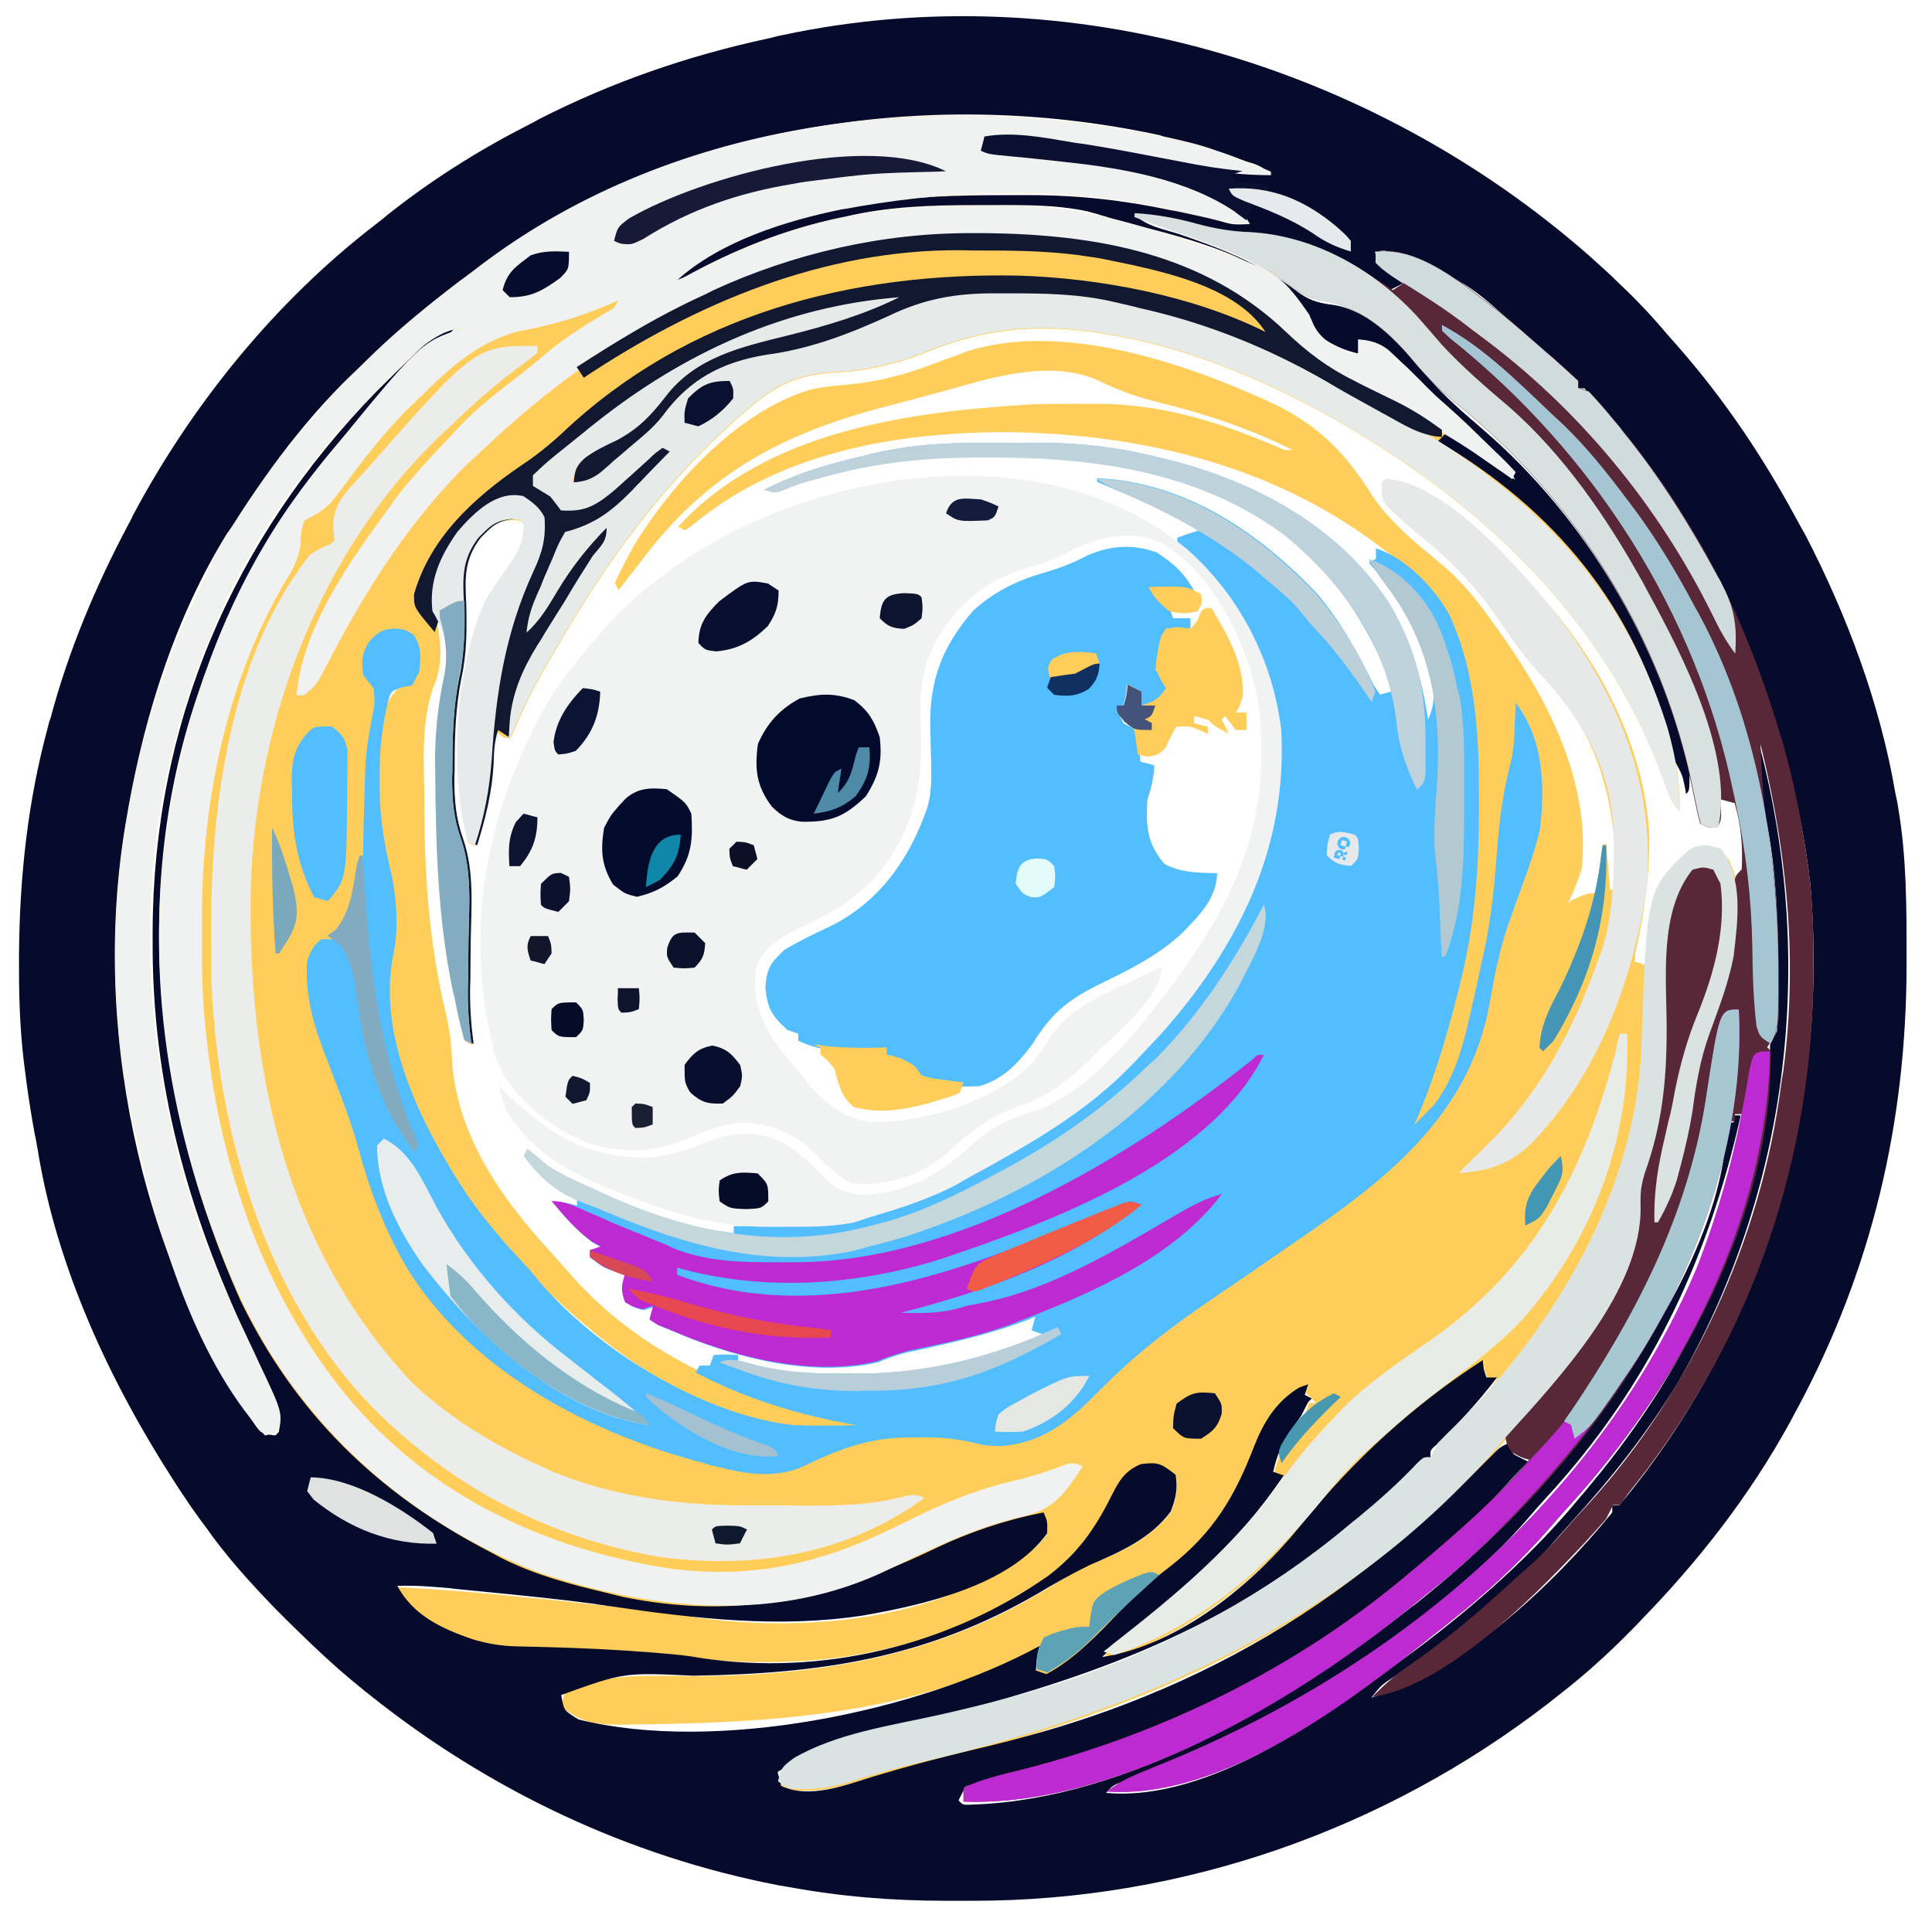 <?xml version="1.0" encoding="utf-8"?>
<!-- Generator: Adobe Illustrator 24.0.1, SVG Export Plug-In . SVG Version: 6.00 Build 0)  -->
<svg version="1.1" id="svg" xmlns="http://www.w3.org/2000/svg" xmlns:xlink="http://www.w3.org/1999/xlink" x="0px" y="0px"
	 viewBox="0 0 600 600" style="enable-background:new 0 0 600 600;" xml:space="preserve">
<style type="text/css">
	.st0{fill:#FFCD5A;}
	.st1{fill:#060A2B;}
	.st2{fill:#52BDFF;}
	.st3{fill:#F1F3F2;}
	.st4{fill:#F0F2F2;}
	.st5{fill:#582839;}
	.st6{fill:#E6EBEA;}
	.st7{fill:#EAEDEA;}
	.st8{fill:#DAE3E2;}
	.st9{fill:#12182F;}
	.st10{fill:#BE2AD1;}
	.st11{fill:#E8ECE7;}
	.st12{fill:#E6E9E7;}
	.st13{fill:#D8E0E0;}
	.st14{fill:#E6EAEA;}
	.st15{fill:#A5C5D2;}
	.st16{fill:#BED2DC;}
	.st17{fill:#C4D7DB;}
	.st18{fill:#D0DBDE;}
	.st19{fill:#030B2C;}
	.st20{fill:#E7ECEC;}
	.st21{fill:#A7C7D1;}
	.st22{fill:#B2C9D2;}
	.st23{fill:#040C2D;}
	.st24{fill:#0B1031;}
	.st25{fill:#83ACC1;}
	.st26{fill:#BCD0DA;}
	.st27{fill:#B8CED9;}
	.st28{fill:#161A36;}
	.st29{fill:#82ABC0;}
	.st30{fill:#8AB7C8;}
	.st31{fill:#09102F;}
	.st32{fill:#DFE2E0;}
	.st33{fill:#F15C46;}
	.st34{fill:#5EA2B6;}
	.st35{fill:#080E2E;}
	.st36{fill:#4596B6;}
	.st37{fill:#E4E7E2;}
	.st38{fill:#E5EAED;}
	.st39{fill:#E7484F;}
	.st40{fill:#060D2C;}
	.st41{fill:#0C1433;}
	.st42{fill:#0B122F;}
	.st43{fill:#7BA9BC;}
	.st44{fill:#A4C1D1;}
	.st45{fill:#050C27;}
	.st46{fill:#0A1130;}
	.st47{fill:#4E8BA6;}
	.st48{fill:#0D142F;}
	.st49{fill:#E4FBFB;}
	.st50{fill:#0C122B;}
	.st51{fill:#0D1431;}
	.st52{fill:#4197B4;}
	.st53{fill:#0F87A9;}
	.st54{fill:#060B28;}
	.st55{fill:#435379;}
	.st56{fill:#0C112D;}
	.st57{fill:#E6E9EC;}
	.st58{fill:#131C3A;}
	.st59{fill:#4898AF;}
	.st60{fill:#113062;}
	.st61{fill:#0C1026;}
	.st62{fill:#11162A;}
	.st63{fill:#D84855;}
	.st64{fill:#0F192E;}
	.st65{fill:#11172F;}
	.st66{fill:#0E132C;}
	.st67{fill:#1B1F32;}
</style>
<g>
	<path class="st0" d="M365.4,43.5c1.3,0.3,2.5,0.5,3.8,0.9c7,1.6,13.4,3.9,20.1,6.7c1,0.3,2,0.8,3,1.2c1.2,0.5,1.2,0.5,2.4,1
		c0,0.3,0,0.8,0,1.1c-11.9,0-23.2-1.8-34.9-4.2c-26.8-6.5-26.8-6.5-54-6.6c-0.3,1.1-0.8,2.2-1.1,3.3c1,0.1,1.8,0.2,2.8,0.2
		C366,52.1,366,52.1,386,66.2c0.8,1.1,1.4,2.2,2.2,3.3c-8.1-0.5-15.8-2.5-23.6-4.3c-31.2-7.4-66.3-6.5-97.8-1.1
		c-1.7,0.3-3.5,0.7-5.3,0.9c-17.5,3.6-37.5,9.8-51.1,21.9c4.7-1.7,9-4,13.4-6.3c24.6-12.3,50.7-16.7,78.1-16.7c2.8,0,5.5,0,8.3-0.1
		c15.8-0.1,30.6,2.3,45.7,7c1.1,0.3,2.1,0.7,3.1,1c37.8,12,37.8,12,47.6,25.9c0.4,1.1,1,2.2,1.4,3.4c2.6,4.6,6,6.2,10.5,8.6
		c1.1,0,2.2,0,3.3,0c0-1.4,0-2.8,0-4.3c5.9,0.4,8.3,2.3,12.6,6.3c1,1,2,1.8,3,2.8c1.8,1.8,3.7,3.6,5.4,5.4
		c4.4,4.4,9.1,8.7,13.7,12.9c2.2,2.1,4.3,4.1,6.6,6.2c1.1,1.1,1.1,1.1,2.3,2.2c1.8,1.7,3.6,3.6,5.3,5.4c-0.3,0.8-0.8,1.4-1.1,2.2
		c-0.8-0.5-1.5-1.1-2.3-1.7c-8.9-6.6-8.9-6.6-18.3-12.4c-0.8,0.8-1.4,1.4-2.2,2.2c1.3,0.8,2.6,1.6,4,2.4c35.1,21.6,58,52,68.6,92
		c1.6,7,2.4,13.4,2.2,20.6c-2.8-2.8-3.6-5.9-4.9-9.4c-16.5-46.2-51.4-81.4-92.7-106.6c-1.8-1.1-1.8-1.1-3.7-2.3
		c-24.7-14.6-51.1-26.1-79.8-30.3c-1-0.1-2-0.3-2.9-0.4c-17.7-2.2-33.1-0.3-49.4,6.3c-10,4-19.2,6.1-29.8,6.6
		c-11.2,0.7-17.9,4.2-26.2,11.4c-1.2,1-1.2,1-2.4,2.1c-24.2,21.3-41.6,45.3-57.6,73.2c-0.8,1.3-1.5,2.6-2.3,3.9
		c-3.9,6.8-7.4,13.6-10.3,20.7c-0.3,0.7-0.8,1.4-1.1,2.1c-2.2,0-2.2,0-4.3-2.2c-1.2,3.7-1.3,6.7-1.4,10.6
		c-0.5,8.8-2.5,16.8-5.1,25.2c-0.8-0.3-1.4-0.8-2.2-1.1c-6-21.4-3.9-54.5,5.4-74.8c2-3.5,4.1-6.6,6.5-9.8c3.5-5,5.4-7.8,5.4-14.1
		c-1.2-1.4-1.2-1.4-4-1.5c-4.9,0.5-6.7,2.4-10.1,5.9c-5.1,6.8-4.8,12.4-4.4,20.5c0.2,7.9,0.2,15.3-1.5,23
		c-1.8,8.9-2.1,17.7-2.1,26.7c0,2.2,0,2.2-0.1,4.2c0,6.8,0.4,12.5,2.7,18.9c3.5,10.1,2.6,20.6,2.4,31.1c0,3.1-0.1,6.3-0.1,9.4
		c0,2,0,3.9-0.1,5.7c-0.1,6,0.3,11.7,1.1,17.6c-0.8-0.3-1.4-0.8-2.2-1.1c-1-3.8-2-7.6-2.7-11.5c-0.2-1.2-0.4-2.3-0.8-3.5
		c-4.6-21.9-5.3-43.7-5.5-66c0-1.6,0-3.1-0.1-4.8c0-9.4,0.9-18.2,2.9-27.4c1-5.7,0.4-11.2-0.4-16.9c-0.8,0-1.4,0-2.2,0
		c0.2,0.7,0.3,1.4,0.5,2.1c1.1,6.7,1.1,12-1.6,18.2c-3.8,11.1-2.8,22.9-2.7,34.4c0,1.2,0,2.5,0,3.7c0.1,21.4,1.6,41.9,6.6,62.7
		c1.2,5,1.8,9.7,2,14.7c1.3,23.2,15.4,43.3,30.8,59.9c1.6,1.7,3.1,3.6,4.7,5.3c23.6,27.8,57.3,41.1,92.1,47.2
		c-3.4,3.4-6.5,2.5-11.2,2.5c-32-0.4-60.2-18.3-83-39.5c-1.8-1.7-3.8-3.4-5.7-4.9c-21.6-18.7-44.5-53.8-47.5-82.8
		c-0.1-2.9-0.1-5.9-0.1-8.8c0-1.5,0-2.9,0-4.6c0.1-3.4,0.5-6.2,1.2-9.5c0.7-9.3,0.1-17.9-2.2-27c-2-8.7-2.6-16.8-2.6-25.7
		c0-1.2,0-2.4,0-3.6c0.1-8.8,0.5-17.6,7-24.1c1.4-0.3,2.8-0.8,4.3-1.1c1.2-4.6,1.4-8.3,1.1-13c-2.8-3.5-2.8-3.5-6.4-3.8
		c-3.6,0.3-3.6,0.3-6.5,2.8c-2.9,4-3,6-2.3,10.7c1.6,2.2,1.6,2.2,3.3,4.3c-0.2,4.7-0.8,9.1-1.6,13.8c-1.4,9.8-1.3,19.8-1.6,29.6
		c-0.1,1.7-0.1,1.7-0.1,3.5c-0.8,26,0,54.4,9.9,78.9c0.7,1.5,1.2,3,1.8,4.6c1.2,2.8,2.4,5.7,3.6,8.6c0.3,1.1,0.8,2.1,1.1,3.1
		c-0.3,0.8-0.8,1.4-1.1,2.2c-11.6-15.1-15.9-31.2-18.2-49.8c-0.8-5.3-1.6-9.7-4.6-14.2c-3.1-1.5-3.1-1.5-6.5-1.1
		c-3.4,3.3-3.3,5.7-3.7,10.4c0.4,12.4,5.3,23.3,9.8,34.6c3.6,9,6.5,18.1,9.1,27.4c4.2,14.6,10.5,27.8,20.5,39.3
		c0.8,0.9,1.5,1.8,2.3,2.8c23.5,27.7,63,44.6,98.5,49.7c8.9,0.5,16.6-3.7,24.2-7.7c7.8-3.6,15.8-3.9,24.2-3.9c1,0,2,0,2.9,0
		c6.4,0,12,1,18.2,2.5c11.2,0.9,19.5-3.3,28.2-9.8c3-2.7,5.7-5.7,8.6-8.7c9.3-9.7,19.5-17.3,30.5-24.9c0.9-0.5,1.7-1.2,2.6-1.8
		c3.5-2.4,6.9-4.8,10.3-7c8.3-5.7,16.6-11.6,24.8-17.6c1.5-1.1,3.1-2.3,4.7-3.4c24.7-18,41.2-33.8,46.3-64.7
		c2.5-13.7,6.3-26.5,11.1-39.5c3-8.1,4.7-15.2,4.7-23.9c0-1.4,0-1.4,0-2.9c-0.1-8.6-2-15.8-5.9-23.5c0,0.9-0.1,1.7-0.1,2.6
		c-0.1,1.7-0.1,1.7-0.2,3.6c-0.1,1.2-0.1,2.3-0.2,3.5c-0.4,3.8-1.2,7.3-2.2,11.1c-1.8,7.6-2.5,15.1-3,22.9c-1.1,13-3,25.7-5.6,38.6
		c-0.3,1.5-0.7,3.1-1,4.8c-3.5,16.7-7.3,32.5-21.4,43.3c1.8-5.6,3.8-11.2,5.9-16.7c3.3-9.1,6-18.3,8.2-27.8c0.2-1,0.5-2,0.8-3
		c4.3-17.6,5.2-34.9,5.2-52.9c0-1.1,0-2.2,0-3.3c0-21.1-0.3-46.8-14.7-63.8c-35.6-35.3-83.8-48.5-132.6-48.7
		c-33,0.2-67.8,6.3-94.2,27.4c-1.3,1.1-2.7,2.1-4.1,3.1c-0.8-0.3-1.4-0.8-2.2-1.1c27.1-29.7,71.2-35.7,109.5-38
		c5.4-0.2,10.8-0.2,16.2-0.2c1.4,0,2.8,0,4.2,0c20,0,37.3,5.4,55.6,13.1c2.9,1.4,2.9,1.4,5.3,1.2c-13.2-6.5-26.7-11.1-41-14.6
		c-6.9-1.7-13.1-3.8-19.4-7c-13.6-6-30.3-1.7-43.7,2.2c-2.6,0.7-5.1,1.4-7.7,2.1c-2,0.5-2,0.5-4,1.1c-3.5,0.9-6.8,1.8-10.3,2.7
		c-32,8.3-55.4,20.6-75.6,47.3c-1.5,2-3,3.9-4.6,5.9c-1.5,2-1.5,2-3,3.9c-0.3-0.8-0.8-1.4-1.1-2.2c1.5-3.4,1.5-3.4,3.7-7.6
		c0.8-1.4,1.4-2.7,2.2-4.1c11.9-19.5,32.1-41.4,54.4-48.3c4.4-1,8.8-1.4,13.2-1.8c9.3-0.9,17.5-3.3,26.2-6.6
		c2.2-0.9,4.3-1.6,6.6-2.4c0.9-0.3,1.7-0.7,2.7-1.1c30.3-9.8,69.9,4.1,97,16.9c12.9,6.6,21.1,14.9,28.7,27.1
		c5.6,8.7,13.2,14.7,21.1,21.3c7.2,5.9,12,12,17.3,19.5c1,1.3,2,2.7,2.9,4.1c14.5,20.5,27.1,45.8,24.2,71.8
		c-1.2,3.8-2.6,7.2-4.3,10.8c0.3-0.3,0.8-0.8,1.1-1.1c5-2.2,5-2.2,7.6-2.2c0.8-3.5,0.8-3.5,1.2-7.6c0.3-2.5,0.7-5.1,1-7.6
		c0.3,0,0.8,0,1.1,0c0.3,4.7,0.8,9.3,1.1,14.1c0.8,0,1.4,0,2.2,0c-0.7-28.1-4.6-46.8-24.2-67.9c-4.1-4.6-7.6-9.3-11-14.4
		c-7.4-11.1-15.6-19.8-25.9-28.1c-2.7-2.2-5.3-4.4-7.9-6.9c-1.1-1-1.1-1-2.1-2c-1.6-1.5-1.6-1.5-1.6-6.9c4.3-1.1,4.3-1.1,7.3,0.2
		c11.7,7,21.8,15.5,31.8,24.7c0.9,0.8,1.6,1.5,2.5,2.3c21.8,20.9,39.6,51.5,41.1,82.2c0.1,12.5-1.5,24.2-4.3,36.3
		c-0.1,0.9-0.1,1.8-0.2,2.8c1.1,0.3,2.2,0.8,3.3,1.1c3-6.1,3.9-12.3,5.2-18.9c1.6-6.3,3.8-11.6,8.1-16.4c2.9-1.5,2.9-1.5,6.7-1.7
		c3.7,1.3,3.7,1.3,6.1,4.6c7.6,16.8-0.2,38.5-6.1,54.5c-2.8,7.8-4.1,15.6-5.2,23.9c-0.9,5.5-2.1,10.8-3.5,16.2
		c-0.4,1.6-0.9,3.3-1.3,4.9c-1.5,4.8-3.4,8.9-5.9,13.3c-0.3,0-0.8,0-1.1,0c-0.2-8,0.7-15,2.4-22.8c0.5-2.2,1-4.4,1.5-6.6
		c0.2-1.1,0.5-2.2,0.8-3.3c0.7-2.8,1.2-5.6,1.7-8.3c1.7-8.5,3.9-16.2,7.2-24.2c5.1-12.6,8.7-26.3,6.9-40c-0.8-1.4-1.4-2.8-2.2-4.3
		c-3.1-0.9-3.1-0.9-6.5,0c-10.5,13.2-8,33.6-8,49.6c0,15.7-1.4,29.7-6.8,44.6c-1.2,4-1.4,6.2-1.3,10.3c0.5,25.8-25,53.1-41.3,71.1
		c-1.3,1.5-2.6,3-3.9,4.6c-46.6,53-109.4,80.8-176.7,96.6c-7.8,1.8-15.5,3.8-23.1,6.3c-6.8,2.1-12.5,2.8-19.6,2.2
		c-1.1-0.8-2.2-1.4-3.3-2.2c1.1-4.3,1.1-4.3,4.9-7.2c13.2-7.7,30.1-10.1,45-13.4c13.6-3.1,26.9-6.4,40.1-10.8c1-0.3,2-0.7,3-1
		c30.6-10.5,58.9-26,83.7-46.7c1.2-1,2.5-2.1,3.7-3c6.4-5.3,12.6-10.8,18.3-16.9c1.8-1.7,1.8-1.7,4-1.7c0.8-1.4,1.4-2.8,2.2-4.3
		c1.8-2,3.8-3.8,5.6-5.6c4.8-4.7,8.9-9.4,12.8-15c-1.1,0-2.2,0-3.3,0c-0.8-2.7-0.8-2.7-1.1-5.4c-12.8,8.2-24.7,17.8-35.8,28.2
		c-0.8,0.7-1.5,1.4-2.3,2.1c-3.9,3.8-7.5,7.7-10.8,12c-17.9,22.2-38.5,40.7-66,49.9c-1.1-0.3-2.2-0.8-3.3-1.1c1-0.8,2-1.5,2.9-2.3
		c20.6-16.2,38.9-31.1,53.5-53c-1.1-0.3-2.2-0.8-3.3-1.1c2.2-7.6,4.9-12.3,9.8-18.4c0.3-1.1,0.8-2.2,1.1-3.3c0.8,0,1.4,0,2.2,0
		c-0.3-0.3-0.8-0.8-1.1-1.1c-0.8-0.8-1.4-1.4-2.2-2.2c0.3-0.8,0.8-1.4,1.1-2.2c-7.5,2.7-11.9,8.8-15.5,15.7
		c-1.2,2.8-2.3,5.6-3.5,8.5c-5.5,13.4-12.1,22.9-23.4,32.1c-1.4,1.2-2.8,2.5-4.2,3.7c-0.7,0.7-1.4,1.2-2.2,1.8
		c-6.2,5.4-12.4,10.8-18.1,16.8c-4.4,4.6-9,8-14.5,11.2c-1.1-0.3-2.2-0.8-3.3-1.1c0-5.4,0-5.4,1.1-7.6c-1,0.5-2,1.1-3,1.6
		c-38.7,20.3-83,22.2-125.9,22.7c-1.4,0-1.4,0-2.8,0c-6.5,0-12.1-1.2-16.9-5.9c0.3-1.4,0.8-2.8,1.1-4.3c12.8-6.4,29-4.8,42.9-4.9
		c41.7-0.4,78.4-7.8,113.6-31.4c3.4-2,6.8-3.5,10.5-4.9c8.5-3.5,15.6-7.3,21.3-14.6c1.6-4.2,2.2-6.9,1.5-11.4
		c-4.6-3.5-5.4-3.9-10.8-3.3c-5.9,2.4-7.8,7.2-10.5,12.6c-7.5,14-16.8,22.1-30.7,29.7c-1.2,0.7-2.3,1.3-3.5,2
		c-32,16.9-66.3,19.7-101.7,14.9c-9.7-1.2-19.3-1.6-29-1.8c-1.4,0-2.8,0-4.2-0.1c-2.8,0-5.6-0.1-8.6-0.1
		c-11.8-0.2-23.1-2.1-33.1-8.8c-1-0.7-1.8-1.2-2.8-1.8c-2.8-2.3-4.8-4.6-6.8-7.5c0-0.3,0-0.8,0-1.1c13.1,0.7,26,1.7,39.1,3.1
		c1.8,0.2,3.7,0.4,5.6,0.5c10.2,1.1,20.4,2.2,30.6,3.5c1.5,0.2,1.5,0.2,3.1,0.4c4.3,0.5,8.6,1.1,12.8,1.7
		c34.3,5,74.8,1.5,103.8-19.1c3.7-2.9,3.7-2.9,6.7-6.5c-0.2-3.5-0.2-3.5-1.1-6.5c-17.3,3.7-32.7,10.5-48.7,18.2
		c-34.4,16.6-72.1,12.7-107.5,1.2c-41.7-15.8-75.8-46.5-94.4-87.2C53.8,356.4,44.4,306.4,52,257.1c0.3-2.3,0.3-2.3,0.8-4.7
		c6.4-38.8,20.9-76.3,45.9-107c1.3-1.6,1.3-1.6,2.5-3.1c29.4-36,29.4-36,42-40.2c-10.4,0-24.8,18.2-32.1,25.4
		c-31.1,31.4-51.6,73.3-60.1,116.7c-0.3,1.6-0.7,3.1-1,4.8c-9.2,53.8-0.2,111.3,23.7,160c1.3,2.7,2.6,5.3,3.8,8
		c0.9,1.7,1.7,3.6,2.5,5.3c7.7,16.2,7.7,16.2,6.6,22.4c-1.4,0.3-2.8,0.8-4.3,1.1c-23.2-25.4-34-65.8-41.2-98.7
		c-0.5-2.5-0.5-2.5-1.2-5c-10.1-54.3-1.3-111.5,23-160.9c0.5-1.1,1-2.2,1.5-3.3c7.9-16.5,18.1-30.6,29.9-44.5
		c0.8-0.9,1.5-1.7,2.3-2.6c1.7-2.1,3.6-4,5.3-6.1c0.7-0.8,1.3-1.6,2.1-2.4c12.6-14.4,27-26.3,42.4-37.7c1.1-0.8,2.1-1.6,3.1-2.4
		C210.4,36.2,292.6,27.1,365.4,43.5z"/>
	<path class="st1" d="M493.3,79.2c3.1,2.8,6.3,5.6,9.3,8.6c0.7,0.7,1.4,1.3,2.1,2c4.8,4.6,9.2,9.4,13.4,14.4c1,1.2,2.1,2.3,3.1,3.5
		c14.6,16.7,26.5,34.5,37,54c1.2,2.2,1.2,2.2,2.4,4.3c12.9,24.8,23.3,52.6,28,80.2c0.3,1.5,0.7,3.1,0.9,4.7
		c2.6,15.2,2.6,30.4,2.6,45.8c0,1.6,0,1.6,0,3.3c-0.1,48.6-10.7,94.1-33.8,137.2c-0.8,1.4-1.5,2.8-2.3,4.3
		c-12.6,23-28.4,43.2-46.5,61.8c-1.1,1.2-2.3,2.4-3.5,3.6c-6.8,6.9-13.8,13.2-21.5,19.2c-1.3,1-2.5,2-3.8,3
		c-51.1,39.4-113.7,61.2-178.3,61.2c-2.9,0-6,0-8.9,0c-16.4,0-32.5-1.3-48.7-4.3c-1-0.2-2-0.3-3-0.5c-46.7-9-90.1-29.6-127.2-59.3
		c-1.3-1-1.3-1-2.6-2.1c-8.1-6.5-15.5-13.6-22.9-20.9c-1.2-1.2-2.4-2.4-3.6-3.6c-7.8-8.1-15.2-16.2-21.7-25.5
		c-0.7-0.9-1.3-1.7-2-2.7c-2-2.7-3.8-5.4-5.6-8.1c-0.8-1.2-1.6-2.4-2.4-3.7c-19.8-30.7-36.3-66.3-42.1-102.6
		c-0.3-1.5-0.5-3.1-0.9-4.7c-0.9-4.9-1.7-9.9-2.4-14.9c-0.2-1.3-0.3-2.5-0.5-3.8c-1.5-10.7-2-21.4-2-32.2c0-1.7,0-3.4,0-5.1
		c0.2-24.1,2.7-47.4,9-70.6c0.3-1.3,0.3-1.3,0.8-2.7c5.6-21,14-41,24.2-60.2c0.4-0.8,0.9-1.5,1.2-2.4c18.4-34.7,44.5-66.9,75.8-90.9
		c1.1-0.9,2.1-1.6,3.1-2.5c13.4-10.7,28.2-20.1,43.5-27.9c1.3-0.7,2.6-1.3,3.9-2.1c22.8-11.6,46-19.6,70.9-25
		c1.5-0.3,3.1-0.8,4.7-1.1C332-8.1,425.8,20.1,493.3,79.2z M146.3,84.7c-1.2,0.9-2.4,1.8-3.7,2.7c-6.8,5.2-13.3,10.6-19.6,16.5
		c-2.4,2.2-4.9,4.3-7.3,6.5c-17.1,14.9-31.1,33.3-43.2,52.4c-0.7,1-1.3,2-2,2.9c-15.8,25.5-25.3,55.5-30.6,84.9
		c-0.2,1-0.3,2-0.5,2.9c-11.4,63.7,3.6,135.8,40,189.3c1.8,2.4,1.8,2.4,6.1,3c0.3-0.3,0.8-0.8,1.1-1.1c-0.3-7.4-2.3-12.8-5.4-19.5
		c-0.4-1-1-2.1-1.4-3.1c-1.1-2.3-2.1-4.6-3.1-6.7c-18.5-39.7-29.5-79-29.3-123.1c0-1.1,0-2.1,0-3.1c0.2-64.3,24.7-121.7,69.6-167.7
		c19.5-19.3,19.5-19.3,24-19.3c-3.8,3.9-7.6,7.6-11.6,11.1c-13,11.3-24.8,23.7-35,37.7c-0.5,0.8-1.2,1.6-1.7,2.5
		c-12.3,16.8-21.7,35.2-28.7,54.9c-0.7,1.6-1.2,3.3-1.8,5C40.2,275.6,48,344.1,74.6,403.7c17,35.2,42.7,60.1,77.1,78
		c1.4,0.8,2.7,1.4,4.1,2.2c10.6,5.3,21.3,8.1,32.7,10.8c1.6,0.4,3.1,0.8,4.8,1.2c35.9,7.4,65.1,0.4,97.3-15.1
		c10.7-5.1,21.8-8.8,33.5-11.1c1.2,2.7,1.2,2.7,1.1,6.5c-11.7,16.2-38.3,22.2-57.1,25.5c-26.1,4-52,1-78.1-2.8
		c-0.9-0.1-1.7-0.2-2.7-0.4c-0.9-0.1-1.8-0.2-2.7-0.4c-11.2-1.5-22.3-2.6-33.5-3.7c-1-0.1-2-0.2-3-0.3c-2.8-0.3-5.7-0.5-8.6-0.9
		c-1.6-0.1-3.4-0.3-5.1-0.4c-3.7-0.3-7.3-0.4-11-0.3c4.9,9.2,13.8,13.3,23.4,16.6c4.8,1.4,8.9,2.1,13.8,2.2c1.4,0,2.7,0.1,4.1,0.1
		c1.4,0,2.9,0.1,4.4,0.1c11.2,0.3,22.3,0.8,33.5,1.7c1.1,0.1,2.2,0.2,3.4,0.3c3.9,0.3,7.8,0.7,11.6,1.4
		c37.5,5.7,76.9-3.7,107.9-25.5c9.2-7,14.5-14.5,19.6-24.7c2.4-4.8,4.2-7.9,9.2-10c5.4-0.7,6.3-0.2,10.8,3.3
		c0.7,4.4,0.1,7.2-1.5,11.4c-6.4,8.6-15.7,12.5-25.3,16.7c-5.5,2.7-10.7,5.6-16,8.8c-34.8,20.2-67.7,24.9-107,25.5
		c-21.6-1-21.6-1-41,6c0.8,4.8,0.8,4.8,5.4,7.6c42.4,10.6,105.5-2.3,143.1-22.8c-0.2,1.2-0.5,2.5-0.8,3.7c-0.1,1.3-0.2,2.6-0.3,3.9
		c1.1,0.3,2.2,0.8,3.3,1.1c9.2-4.9,16.4-12.9,23.6-20.3c4.7-4.8,9.5-9.1,14.9-13.2c13.3-10.4,20-21.6,26-37.3
		c3-7.6,6.9-13.9,14-18.2c1.4-0.5,1.4-0.5,2.8-1c-0.3,1.1-0.8,2.2-1.1,3.3c0.8,0.3,1.4,0.8,2.2,1.1c-0.3,0.3-0.8,0.8-1.1,1.1
		c-0.8,1.4-1.4,2.8-2.2,4.3c-1.1,1.5-2.2,3.1-3.3,4.7c-2.8,4.1-4.3,7.8-5.4,12.7c1.1,0.3,2.2,0.8,3.3,1.1
		c-13.7,20.1-29.7,35.2-49.1,49.7c-2.6,2.1-5,4.2-7.3,6.7c24-3.7,47.1-22.8,61.9-41.2c16.2-20.1,34.7-37,56.3-51
		c0.1,0.9,0.2,1.7,0.3,2.7c0.2,0.9,0.5,1.7,0.8,2.7c1.1,0,2.2,0,3.3,0c-5.7,7.4-11.8,14.2-18.5,20.6c-2.3,2-2.3,2-2.1,4.3
		c-1.4,0.8-2.8,1.4-4.3,2.2c-1.8,1.7-3.6,3.6-5.3,5.3c-6.7,6.9-14.1,12.7-21.8,18.5c-1.2,1-2.5,2-3.8,2.9
		c-39,29.7-83.7,43.6-130.9,54.7c-19.8,3.9-19.8,3.9-36.7,14c0.3,1.4,0.8,2.8,1.1,4.3c8.5,4.2,20-0.2,28.3-2.8c10-3,20-5.7,30.1-8.1
		c19-4.4,37.3-9.7,55.4-17.2c1.6-0.7,3.1-1.3,4.8-2c30-12.9,57.5-30.7,81.4-53c2.3-2.2,4.7-4.1,6.9-6.2c4.9-4.2,9.3-8.8,13.8-13.3
		c2.5-2.5,2.5-2.5,4.7-3.6c0.8,1.1,1.4,2.2,2.2,3.3c1.4,0.8,2.8,1.4,4.3,2.2c-2.5,2.7-5.1,5.4-7.6,8.2c-0.7,0.8-1.4,1.5-2.2,2.3
		c-4.8,5.2-9.9,9.9-15.2,14.4c-1.2,1.1-2.5,2.2-3.7,3.4c-39.1,34.7-87.1,58.8-138,70.3c-2.7,0.7-5.3,1.4-7.9,2.3
		c-0.8,1.4-1.4,2.8-2.2,4.3c1.3,1.5,1.3,1.5,4.9,1.3c47.3-1.7,97.6-31.3,133.9-59.9c1.6-1.3,1.6-1.3,3.3-2.5
		c19.5-15.6,38.4-33.6,53.1-53.9c0.5-0.8,1.1-1.4,1.6-2.2c18-24.4,41.7-61.6,41.7-93.3c0.8,0,1.4,0,2.2,0c0-0.8,0-1.4,0-2.2
		c0.8,0,1.4,0,2.2,0c-10.1,45.1-28.8,84.5-60.3,118.6c-2.3,2.5-4.4,4.9-6.6,7.5c-6.1,7-12.8,13.2-19.8,19.3c-1,0.9-2,1.7-2.9,2.6
		c-10,8.8-20.7,16.2-31.8,23.4c-1.4,1-2.9,2-4.3,2.9c-18.5,11.9-38,21-58.3,29.4c-1.4,0.5-2.8,1.1-4.2,1.7c-1.3,0.5-2.5,1-3.8,1.5
		c-3,1.2-3,1.2-5.1,3.5c32.2,2.9,69-24.1,93.3-42.3c1.3-1,2.5-1.8,3.8-2.8c18.3-13.8,35.9-29.4,50.4-47.1c1.1-1.2,2.1-2.5,3.1-3.7
		c31.2-37.3,55.6-87.5,55.6-136.5c0.8-1.4,1.4-2.8,2.2-4.3c0.5-6.1,0.3-12.1,0.3-18.2c0-1.7,0-3.5,0-5.3c-0.1-14.9-1-29.8-4.2-44.3
		c-0.8-4-0.9-8.1-1.1-12.1c-0.1-1.6-0.2-3.4-0.3-5c-0.1-1.3-0.1-2.5-0.2-3.8c17.6,67.1,9.4,138.1-25.6,198.5
		c-9.5,15.4-20.7,29.6-32.9,42.9c-2.1,2.3-4.1,4.7-6.2,7c-3.1,3.7-6.6,6.7-10.3,9.9c-2,1.7-3.7,3.5-5.5,5.3
		c-9.7,9.8-21.5,17.6-32.6,25.5c-4.3,2.8-4.3,2.8-7.4,6.7c27.9-7.8,56.7-35.3,74.8-57.5c0-0.8,0-1.4,0-2.2c0.8,0,1.4,0,2.2,0
		c45.1-54.2,65.3-122.9,59.3-193c-1.6-14-4.4-27.8-8.3-41.2c-0.4-1.4-0.9-2.8-1.3-4.3c-3-10-6.6-19.6-10.6-29.3
		c-0.8-1.7-1.4-3.5-2.2-5.3c-10.3-25.2-23.9-47.5-42.5-67.3c-2-2.2-2-2.2-5.2-6.5c-0.8,0-1.4,0-2.2,0c-0.8-1.4-1.4-2.8-2.2-4.3
		c-2-1.7-3.9-3.6-5.9-5.2c-2.1-1.7-4.1-3.6-6.2-5.3C455.2,87,455.2,87,430,77.8c-1,0.1-2,0.2-3,0.4c1.4,5.6,3.9,6.6,8.7,9.8
		c-1.4,0.8-2.8,1.4-4.3,2.2c-2.2-1.2-2.2-1.2-4.6-3.1c-10.7-8.1-24.6-14.1-38.2-14.5c-7.5-0.4-14.3-2.1-21.5-4
		c-5-1.2-9.8-1.7-14.9-2.1c3.7,3.7,8.9,4.6,13.7,6.1c13,4.4,25.5,9.3,36.5,17.6c3.7,2.8,6.4,3.8,11,4.4
		c12.7,1.6,22.3,13.4,30.3,22.8c5.1,6,11.2,11.1,17.1,16.2c31.6,27.3,54.4,65.8,63.9,106.5c0,5.4,0,5.4-1.1,6.5
		c-0.1-0.8-0.2-1.6-0.4-2.4c-0.7-3.4-0.7-3.4-2.8-7.4c-0.7-2.5-1.3-4.9-2-7.4c-10.8-41.2-35.6-71-71.8-92.4c0.8-0.8,1.4-1.4,2.2-2.2
		c3.4,2,6.5,4,9.8,6.3c1.7,1.2,3.6,2.5,5.3,3.7c2.2,1.5,2.2,1.5,4.4,3c0.8,0.3,1.4,0.8,2.2,1.1c-2.4-4.9-5.5-8-9.3-11.7
		c-0.7-0.7-1.4-1.4-2.1-2.1c-4.8-4.7-9.5-9-14.6-13.3c-1.8-1.8-3.6-3.6-5.4-5.4c-1.7-1.7-3.6-3.5-5.3-5.2c-0.9-0.9-1.7-1.7-2.7-2.6
		c-3.1-2.3-5.4-2.8-9.3-3.1c0,1.4,0,2.8,0,4.3c-4.9-1.2-7.8-2.6-11.9-5.4c-1.4-2.4-2.7-4.8-4-7.3c-10.5-18.1-40.9-23.7-59.7-29
		c-1-0.3-2-0.5-2.9-0.9c-1-0.2-1.8-0.5-2.8-0.8c-1.2-0.3-1.2-0.3-2.5-0.7c-10.5-2.3-21.1-2-31.9-2c-1.4,0-1.4,0-2.9,0
		c-13.9,0-27.2,0.4-40.8,3.6c-2.5,0.5-2.5,0.5-5.1,1.1c-17,4-32.9,10.8-48,19.5c15.6-15.6,42-21.9,62.9-24.9
		c1.5-0.2,2.9-0.4,4.4-0.7c12.7-1.6,25.4-1.7,38.1-1.7c1.7,0,3.5,0,5.2,0c14.9,0,29.3,1.6,43.8,4.7c1.3,0.2,1.3,0.2,2.7,0.5
		c4.1,0.9,8.2,1.7,12.3,2.8c4.2,1.2,4.2,1.2,9.4,1c-18.3-21.4-58-20.5-83.5-22.8c0.3-1.1,0.8-2.2,1.1-3.3c9-1.3,18.4,0.3,27.3,1.8
		c1.2,0.2,2.4,0.4,3.7,0.5c9.9,1.6,19.7,3.6,29.6,5.5c9.4,1.8,18.8,2.7,28.4,2.9c-2.7-2.7-4.9-3.3-8.5-4.3c-6.4-2.1-6.4-2.1-9.1-3.3
		c-4.4-1.7-9.1-2.7-13.8-3.8c-1.1-0.2-2.1-0.4-3.1-0.8C287.1,26.2,206.6,39.1,146.3,84.7z"/>
	<path class="st2" d="M300.5,137.6c1.5,0,1.5,0,3.1,0c2.2,0,4.3,0,6.5,0c3.3,0,6.5,0,9.8-0.1c12.3-0.1,23.7,0.8,35.8,3.6
		c1.5,0.3,1.5,0.3,3,0.7c28.6,6.4,56,20.4,72.5,45.2c7,11.7,10.2,23.1,12.3,36.5c3.5-7.5,1.2-14.1-1.4-21.5
		c-4.2-10.4-9.8-18.8-17-27.3c0.8-0.3,1.4-0.8,2.2-1.1c0-1.1,0-2.2,0-3.3c9.4,3.1,18,12,22.8,20.6c8.6,18.7,9.3,38.8,9.2,59
		c0,1.1,0,2.2,0,3.4c-0.1,18-1.5,35.1-6,52.7c-0.4,1.8-0.4,1.8-0.9,3.6c-3.5,13.7-7.5,26.9-13.2,39.8c1.3-1.4,2.7-2.7,4-4.1
		c0.8-0.8,1.5-1.5,2.3-2.3c6.4-8.7,9-18.5,11.3-29c0.3-1.3,0.5-2.5,0.9-3.8c0.5-2.5,1.1-4.9,1.6-7.4c0.5-2.6,1.1-5.2,1.7-7.8
		c2.4-11.3,3.3-22.7,4.2-34.2c0.7-8,1.8-15.5,3.8-23.3c1-4,1.3-8,1.4-12.1c0.1-2.1,0.1-2.1,0.2-4.2c0-1,0.1-2.1,0.1-3
		c8.6,11.4,9.1,25.3,7.6,39c-1.3,6-3.3,11.6-5.4,17.3c-1.3,3.6-2.6,7.2-3.8,10.7c-0.3,1-0.7,1.8-1,2.8c-2.6,7.8-4.1,15.6-5.5,23.6
		c-7.4,41.3-42.1,61.3-74.3,83.7c-3.6,2.5-7.3,5-10.8,7.4c-12.8,8.6-24.6,17.6-35.5,28.6c-9.3,9.5-17.8,17-31.6,17.8
		c-4.6-0.2-4.6-0.2-9.1-1.3c-5.6-1.2-10.8-1.5-16.6-1.4c-1,0-2.1,0-3,0c-11.9,0.2-20.8,3.5-31.6,8.7c-9,4.3-18.3,2.7-27.8,0.3
		c-1-0.2-2-0.4-2.9-0.8c-35.7-9.2-72.7-28.4-92.7-60.3c-7.5-12.7-12-24.9-15.8-39.1c-2.6-9-6.1-17.6-9.4-26.2
		c-4-10.3-6.9-19.7-6.1-30.8c1.7-4,1.7-4,4.3-6.5c3.4-0.1,3.4-0.1,6.5,1.1c3.5,4.6,4,6.7,4.9,12.3c0.3,1.5,0.5,3.1,0.9,4.7
		c0.2,1.5,0.5,3.1,0.8,4.8c2.7,15.8,7,29,16.3,42.3c-0.5-1.4-1.2-2.8-1.7-4.3c-12.4-31.1-15.4-62.1-14.5-95.4c0-1.8,0-1.8,0.1-3.6
		c0.1-3.5,0.2-6.9,0.3-10.5c0-1,0.1-2.1,0.1-3.1c0.2-6.2,1.1-12,2.3-18c0.7-3.1,0.7-3.1,0.4-8.1c-1.1-1.4-2.2-2.8-3.3-4.3
		c-0.5-4.6-0.5-6.8,2.1-10.7c2.7-2.7,3.7-3.4,7.6-3.7c3.4,0.3,3.4,0.3,6,2c2.5,3.9,2.2,6.8,1.7,11.4c-0.8,1.4-1.4,2.8-2.2,4.3
		c-1.1,0.2-2.1,0.3-3.1,0.5c-3.5,1.3-3.5,1.3-4.3,4.1c-2,8.1-2.8,15.7-2.7,24.1c0,1.8,0,1.8,0,3.7c0.1,9.3,1.6,17.7,3.8,26.8
		c1.6,8,2.1,16.7,0.4,24.7c-5,25.4,9,53,22.6,73.7c5.3,7.7,11.2,14.7,17.7,21.6c2.6,2.8,2.6,2.8,4.7,5.4
		c18.1,21.6,51.2,42,79.4,45.1c6.5,0.2,13,0.2,19.5,0c-1.3-0.2-2.5-0.4-3.8-0.7c-16.3-3.1-31.3-7.9-46.1-15.6
		c0.3-0.8,0.8-1.4,1.1-2.2c1.1,0,2.2,0,3.3,0c0.3-1.1,0.8-2.2,1.1-3.3c3.9-0.2,3.9-0.2,7.6,0c0,0.8,0,1.4,0,2.2
		c11.2,3.5,22.9,3.6,34.5,3.6c1.3,0,2.6,0,4,0c18.9-0.1,39-3.7,56-12.3c-1.1-0.3-2.2-0.8-3.3-1.1c0.3-1.4,0.8-2.8,1.1-4.3
		c-0.8,0.3-1.5,0.7-2.3,1c-10.2,3.9-20.6,6.4-31.3,8.8c-1.2,0.2-2.4,0.5-3.6,0.8c-1.1,0.2-2.1,0.4-3.3,0.7c-2.9,0.8-5.6,1.7-8.3,2.9
		c-20.7,4.8-45-1.5-64-9.8c-2-0.8-2-0.8-4-1.6c-1.2-0.8-1.2-0.8-2.5-1.6c0.3-1.4,0.8-2.8,1.1-4.3c-1.1,0.3-2.2,0.8-3.3,1.1
		c-2.8-0.7-2.8-0.7-5.4-2.2c-1.3-3.6-1.2-5.1,0-8.7c-1-0.3-2-0.5-3-0.9c-3.8-1.2-3.8-1.2-8.1-4.4c0-0.8,0-1.4,0-2.2
		c1.1-0.3,2.2-0.8,3.3-1.1c-0.9-0.5-1.7-1-2.7-1.5c-4.9-3.6-8.6-7.9-12.5-12.6c3.3,0,3.3,0,7.6,1.1c0-0.8,0-1.4,0-2.2
		c-0.8-0.2-1.5-0.5-2.3-0.9c-6.1-2.6-10.2-7-14-12.1c0.3-0.8,0.8-1.4,1.1-2.2c2.2,1.8,4.3,3.6,6.5,5.4c4.8,3.1,10,5.3,15.2,7.6
		c1.1,0.4,2.1,1,3.1,1.4c18.9,8.6,18.9,8.6,39.1,11.6c0-0.8,0-1.4,0-2.2c0.9,0,1.7,0,2.6,0c31.9-0.1,56.5-6.6,83.9-23.3
		c2.9-1.7,5.9-3.5,8.8-5.2c10-5.6,17.9-12.3,26.1-20.4c1.1-1,2.2-2,3.3-3c24.5-23.2,42.6-54.4,44.8-88.5c0.5-25.5-8-47-25.2-65.7
		c-2.5-2.6-2.5-2.6-6.6-5.5c0-0.8,0-1.4,0-2.2c3.3-1.2,3.3-1.2,6.5-2.2c-6.6-4.3-13.2-7.6-20.6-10.6c-3.7-1.5-7.3-3-10.8-4.6
		c0-0.3,0-0.8,0-1.1c27.4,1.3,49.9,16.6,68.3,35.8c7.3,8.8,12.7,18.2,17.6,28.5c0.7,1,1.3,2,2,2.9c1.4-0.3,2.8-0.8,4.3-1.1
		c-10.5-27.7-26.8-48.3-54.1-61c-22.1-9.2-45.8-11.8-69.5-11.8c-1.6,0-3.3,0-4.9,0c-15.8,0-31.1,1.4-46.4,5.6
		c-1.1,0.3-2.2,0.5-3.3,0.9c-5.7,1.5-5.7,1.5-11.3,3.7c-2.5,1.1-2.5,1.1-5.7,0c9.4-4.8,18.9-7.7,29.1-10.1c1.2-0.3,2.3-0.5,3.5-0.9
		C280.1,138.7,290,137.6,300.5,137.6z M368.6,167.1c1.1,2.2,1.1,2.2,1.1,2.2L368.6,167.1z"/>
	<path class="st3" d="M368.7,170.6c16.3,14.4,26.6,34.5,29.2,56.1c2,36.9-13.4,67.3-37.3,94.4c-1.6,1.7-3.4,3.6-5,5.3
		c-1.2,1.2-2.3,2.4-3.5,3.7c-14.7,15.4-32.2,25.2-50.7,35.3c-1.3,0.7-2.5,1.4-3.8,2.2c-9.1,4.9-18.9,7.9-28.7,10.8
		c-2,0.7-2,0.7-3.9,1.3c-7.3,1.4-14.4,1.3-21.8,1.3c-2.3,0-2.3,0-4.6,0c-15.3,0-28.3-3.6-42.4-9.1c-0.9-0.3-1.6-0.7-2.5-1
		c-15-5.7-27.9-12-36.5-26.1c-1.5-4.4-1.5-4.4-2.2-7.6c0.7,0.8,1.4,1.4,2.1,2.2c13.7,13.3,25.4,20.2,44.9,20.1
		c6.9-0.7,12.8-3,19.2-5.5c7.8-2.7,14.1-2.7,21.7,0.7c5.1,2.8,8.8,6.7,12.8,10.8c3.9,3.9,7.3,5.4,12.8,5.5
		c13.7-0.7,23-6.1,32.9-15.1c6.4-5.9,12.8-8.9,21.1-11.3c16.2-6.1,30.5-24.1,40.7-37.6c1.1-1.4,2.1-2.8,3.1-4.2
		c15.2-20.7,25.5-42.6,25.4-68.6c0-1.7,0-1.7,0-3.6c-0.1-9.3-1.4-17.8-4.8-26.6c-0.3-0.9-0.7-1.8-1-2.8c-5.2-12.6-13.8-26.6-26.1-33
		c-9.1-3.6-17.2-1.6-26,2.2c-1.3,0.7-2.6,1.4-4,2.1c-3.9,1.8-7.4,3-11.5,4.1c-12.6,3.8-21.5,11.7-27.9,23
		c-4.6,9.1-4.8,16.4-4.4,26.5c0.7,18.2-2.3,32.4-14.3,46.5c-6.7,7-13.9,11.2-22.7,15.3c-6.3,3.1-10.4,5.2-13.9,11.5
		c-1.7,9.1,0.4,16.3,5.4,23.9c2.7,3.8,5.6,7.3,8.7,10.8c0.9,1.2,1.7,2.3,2.6,3.5c5,5.3,11.3,10.2,18.7,10.8c16,0.3,35-5.5,47.6-15.8
		c3.7-3.6,6.4-7.7,9.1-12.1c6-7.5,14.3-11.2,22.8-15.1c1.5-0.8,1.5-0.8,3.1-1.5c2.6-1.2,5.1-2.4,7.7-3.6c0,9.4-14.4,20.7-20.6,27.1
		c-7.2,7-13.7,12.9-23.4,16c-9.8,3.3-16.3,8.7-23.7,15.6c-8.1,6.4-18.3,9.5-28.7,8.5c-4.4-2.2-7.4-5.2-10.7-8.7
		c-6.2-6.3-12.9-9.3-21.7-10.2c-7.4,0-14,3.3-20.7,5.9c-10.3,4-21.8,3.5-32-0.9c-11.2-5.6-21.6-14.1-25.7-26.3
		c-10-38.4-2.6-76.4,17.2-110.4c3.9-6.3,8.6-11.9,13.4-17.6c0.9-1,1.6-2,2.5-3c5.7-6.7,12.1-12.3,19.2-17.6c0.9-0.7,1.7-1.3,2.6-2
		C251.7,145.5,324.7,133.9,368.7,170.6z"/>
	<path class="st4" d="M365.4,43.5c1.3,0.3,2.5,0.5,3.8,0.9c7,1.6,13.4,3.9,20.1,6.7c1,0.3,2,0.8,3,1.2c1.2,0.5,1.2,0.5,2.4,1
		c0,0.3,0,0.8,0,1.1c-11.9,0-23.2-1.8-34.9-4.2c-26.8-6.5-26.8-6.5-54-6.6c-0.3,1.1-0.8,2.2-1.1,3.3c1,0.1,1.8,0.2,2.8,0.2
		C366,52.1,366,52.1,386,66.2c0.8,1.1,1.4,2.2,2.2,3.3c-8.1-0.5-15.8-2.5-23.6-4.3c-31.2-7.4-66.3-6.5-97.8-1.1
		c-1.7,0.3-3.5,0.7-5.3,0.9c-17.5,3.6-37.5,9.8-51.1,21.9c4.7-1.7,9-4,13.4-6.3c24.6-12.3,50.7-16.7,78.1-16.7c2.8,0,5.5,0,8.3-0.1
		c15.8-0.1,30.6,2.3,45.7,7c1.1,0.3,2.1,0.7,3.1,1c37.8,12,37.8,12,47.6,25.9c0.4,1.1,1,2.2,1.4,3.4c2.6,4.6,6,6.2,10.5,8.6
		c1.1,0,2.2,0,3.3,0c0-1.4,0-2.8,0-4.3c5.9,0.4,8.3,2.3,12.6,6.3c1,1,2,1.8,3,2.8c1.8,1.8,3.7,3.6,5.4,5.4
		c4.4,4.4,9.1,8.7,13.7,12.9c2.2,2.1,4.3,4.1,6.6,6.2c1.1,1.1,1.1,1.1,2.3,2.2c1.8,1.7,3.6,3.6,5.3,5.4c-0.3,0.8-0.8,1.4-1.1,2.2
		c-0.7-0.5-1.3-1-2-1.5c-7.7-5.7-15.7-10.7-24.1-15.5c-3.4-2-6.6-3.9-9.9-5.9c-4.6-2.7-9.2-5-14-7.3c-7.8-3.8-13.4-8.2-19.5-14.3
		c-13.9-13.6-29.9-21.7-48.8-25.6c-1.6-0.3-1.6-0.3-3.4-0.7c-57.6-11.7-113.3,0.8-162.1,32.6c-13,8.9-24.8,18.5-36.2,29.4
		c-1.1,1-2.2,2.1-3.3,3c-18.2,17.5-32,39-43.7,61.4c-4.4,8.5-4.4,8.5-8.3,11.5c-0.8,0-1.4,0-2.2,0c1.8-20.8,16.2-41,28.2-57.5
		c1-1.3,1-1.3,1.8-2.6c5.4-7.2,11.5-13.7,17.7-20.2c0.8-0.9,1.6-1.7,2.4-2.6c5.7-6.1,12.1-11.1,18.8-16.2c3.4-2.6,6.6-5.3,9.8-8
		c5.4-4.4,11.2-8,17.2-11.6c2.8-1.5,2.8-1.5,3.9-3.9c-0.8,0.3-1.6,0.8-2.4,1.1c-9.3,4-18.5,6.7-28.6,8.5
		c-12.9,3.5-21.5,11.6-30.8,20.8c-0.9,0.9-1.7,1.6-2.6,2.5c-8,7.7-14.7,16.6-21.3,25.5c-2.8,3.8-4.8,6.4-9,8.5
		c-1.4,0.8-1.4,0.8-2.8,1.5c-1,3.7-1,3.7-1.1,7.6c-0.8,5.1-2.9,8.5-5.6,12.8c-18.2,31.9-25.2,68.9-25,105.2c0,2.8,0,5.7,0,8.6
		c0,11.8,0.8,23.3,2.5,34.9c0.2,1.2,0.3,2.4,0.5,3.6c5.1,32.9,16.6,64.8,36.3,91.8c0.7,1,1.4,1.8,2.1,2.8
		c25.7,33.8,63.7,52.2,105.2,58.3c25.6,3,46.4-2,69.4-13.4c12.1-6.1,23.5-11.2,36.9-14.2c5.2-1.2,10.1-2.9,15.1-4.8
		c2.4-0.7,2.4-0.7,5.6,0.4c-5.4,8.2-8.9,13.6-18.9,15.7c-14.7,3.4-28.2,10-41.6,16.5c-34.4,16.6-72.1,12.7-107.5,1.2
		c-41.7-15.8-75.8-46.5-94.4-87.2C53.8,356.4,44.4,306.4,52,257.1c0.3-2.3,0.3-2.3,0.8-4.7c6.4-38.8,20.9-76.3,45.9-107
		c1.3-1.6,1.3-1.6,2.5-3.1c29.4-36,29.4-36,42-40.2c-10.4,0-24.8,18.2-32.1,25.4c-31.1,31.4-51.6,73.3-60.1,116.7
		c-0.3,1.6-0.7,3.1-1,4.8c-9.2,53.8-0.2,111.3,23.7,160c1.3,2.7,2.6,5.3,3.8,8c0.9,1.7,1.7,3.6,2.5,5.3c7.7,16.2,7.7,16.2,6.6,22.4
		c-1.4,0.3-2.8,0.8-4.3,1.1c-23.2-25.4-34-65.8-41.2-98.7c-0.5-2.5-0.5-2.5-1.2-5c-10.1-54.3-1.3-111.5,23-160.9
		c0.5-1.1,1-2.2,1.5-3.3c7.9-16.5,18.1-30.6,29.9-44.5c0.8-0.9,1.5-1.7,2.3-2.6c1.7-2.1,3.6-4,5.3-6.1c0.7-0.8,1.3-1.6,2.1-2.4
		c12.6-14.4,27-26.3,42.4-37.7c1.1-0.8,2.1-1.6,3.1-2.4C210.4,36.2,292.6,27.1,365.4,43.5z"/>
	<path class="st5" d="M352.4,66.2c6.7,0.4,12.8,1.5,19.3,3.3c5.6,1.5,10.7,2.4,16.6,2.6c16.5,0.9,30.9,8.9,44.3,18
		c1.1-0.8,2.2-1.4,3.3-2.2c-1.4-1-2.8-2.1-4.3-3c-2.4-1.7-2.4-1.7-4.3-3.5c0-1.1,0-2.2,0-3.3c13.7-1.8,27.8,10.7,38,18.4
		c5.2,4.2,10.2,8.6,15.2,13c1,0.9,2.1,1.7,3.1,2.7c2.3,2,4.4,4,6.6,6c0,0.8,0,1.4,0,2.2c1.1,0.3,2.2,0.8,3.3,1.1
		c2.6,2.8,5.1,5.6,7.6,8.7c1,1.2,2.1,2.4,3,3.7c7.3,8.9,13.8,18,19.7,27.8c0.8,1.2,1.5,2.5,2.3,3.7c11.7,19.6,20.5,41.5,27,63.5
		c0.7,2.1,0.7,2.1,1.2,4.1c2.8,10.1,4.8,20.3,6.4,30.6c0.2,1.1,0.3,2.2,0.5,3.3c1.7,10.6,2,21,2,31.8c0,1.3,0,1.3,0,2.7
		c-0.2,58.6-18.8,113.2-55,159.2c-2.8,3.5-2.8,3.5-5,6.8c-0.8,0-1.4,0-2.2,0c-0.8,1.4-1.4,2.8-2.2,4.3c-2.3,2.7-4.7,5.2-7,7.8
		c-0.7,0.8-1.4,1.4-2.1,2.2c-15,15.8-41.2,42-63.5,45.3c3.9-4.1,7.9-7.4,12.6-10.6c9.9-6.9,19.1-14.6,28.1-22.8
		c1.8-1.6,3.7-3.3,5.5-4.9c4.9-4.3,9.4-8.7,13.7-13.7c2.3-2.7,4.7-5.2,7-7.7c32.4-35.6,53.8-82.4,60-130.1c0.2-1.5,0.4-2.9,0.7-4.4
		c4.8-36.2,0.9-71-8.2-106.2c0.3,1.4,0.8,2.8,1.1,4.3c0.2,2.7,0.3,5.4,0.4,8.1c0.4,9.1,1.7,17.9,3.1,26.9
		c1.7,11.6,2.1,22.9,2.2,34.6c0,2.7,0,2.7,0.1,5.4c0,2.6,0,2.6,0,5.2c0,1.5,0,3,0,4.7c-0.4,4.1-1.3,6.1-3.7,9.4
		c0.3,0.3,0.8,0.8,1.1,1.1c0.9,51.6-29.1,104.7-62.8,141.6c-2,2.2-3.9,4.4-5.9,6.7c-9.1,10.4-19.2,19.8-30.1,28.4
		c-1.5,1.2-2.9,2.4-4.4,3.5c-26.8,21.6-66.6,52.3-102.8,49.8c3.9-2.9,6.8-4.4,11.3-6.2c2.1-0.9,2.1-0.9,4.1-1.7
		c1.5-0.5,2.9-1.2,4.4-1.8c70.2-29,133.4-81.8,163.4-152.9C533,378.3,538,362.3,541,346c-0.8,0-1.4,0-2.2,0c0,0.8,0,1.4,0,2.2
		c-0.8,0-1.4,0-2.2,0c-0.5,2.7-1,5.4-1.4,8.1c-10.6,54.9-49.7,105.7-92.9,139.3c-1.2,1-2.4,2.1-3.7,3c-35.2,29.1-92,62.7-139.4,60.9
		c0-1.4,0-2.8,0-4.3c5.7-2.7,11.9-4.1,18-5.6c43.7-11.1,85.1-31.4,119.7-60.5c1.7-1.4,1.7-1.4,3.5-2.9
		c12.1-10.3,24.3-20.7,34.5-32.9c-1.3-0.3-1.3-0.3-2.6-0.8c-2.8-1.4-2.8-1.4-4.3-3.9c-0.2-1-0.4-2-0.7-2.9c1.6-2.5,1.6-2.5,4.4-5.1
		c15.5-16,31.3-38.2,36.8-60c-0.2-2.4-0.2-2.4-0.3-4.8c-0.1-8.6,2.8-16.6,5.3-24.8c2.2-7.2,2.8-13.4,2.8-20.9c0-2.1,0.1-4.1,0.1-6.3
		c0-3.3,0.1-6.5,0.1-9.8c0.3-36.2,0.3-36.2,9.3-45.2c3.1-0.4,3.1-0.4,6.5,0c5.2,6.7,3.7,14.3,2.8,22.3c-1.3,8.6-3.8,16.2-7,24.2
		c-4.9,12-7,24.2-9.2,37c-0.9,4.6-2.1,9-3.3,13.4c-0.9,3.9-0.9,7.6-0.7,11.6c3.3-6.7,5.4-13.2,7.2-20.5c0.3-1.5,0.3-1.5,0.7-3
		c1.4-6.3,2.5-12.5,3.5-18.9c1.3-8.2,3.7-15.4,6.6-23.1c4.6-11.8,5.2-22.9,5.5-35.3c0.3-4.3,0.3-4.3,2.5-6.5
		c0.4-7.2-0.2-13.7-2.2-20.6c-1.4-0.3-2.8-0.8-4.3-1.1c0,1.5,0,1.5,0.1,3.1c0,3.4,0,3.4-1.1,5.5c-2.6,0.2-2.6,0.2-5.4-1.1
		c-0.9-3.3-1.5-6.4-2.2-9.8c-9.4-47.7-36.2-90.9-74.3-121.3c-5.2-4.2-9.7-9-13.9-14.1c-7-8.1-15.5-15.5-26.5-17.1
		c-4.8-0.9-7.5-2.5-11.3-5.4c-11.7-9-26.2-13.3-40-18.1c-2.5-0.9-5.1-1.8-7.6-2.8C352.4,67,352.4,66.6,352.4,66.2z"/>
	<path class="st2" d="M359.3,171.6c5.4,3.6,8.1,6,11.5,11.7c-4.3,0-8.6,0-13,0c0.9,0.9,1.7,1.6,2.6,2.5c2.8,2.9,2.8,2.9,3.9,6.2
		c1.7,0,3.6,0,5.4,0c0,1.1,0,2.2,0,3.3c-1.2-0.1-2.5-0.2-3.7-0.3c-1.3,0.1-2.6,0.2-3.9,0.3c-1.2,2.3-1.2,2.3-1.1,5.4
		c-0.2,1.2-0.5,2.5-0.9,3.7c-0.7,3.9-0.7,3.9,1.5,7.4c0.4,1,1,2.1,1.4,3c-1.7,2.6-1.7,2.6-4.3,4.3c-1.4,0-2.8,0-4.3,0
		c-1.2-2.6-1.2-2.6-2.2-5.4c-0.8-0.3-1.4-0.8-2.2-1.1c-0.2,1.6-0.2,1.6-0.4,3.3c-0.2,1.1-0.4,2.2-0.7,3.3c-0.8,0-1.4,0-2.2,0
		c0.8,2.7,0.8,2.7,2.2,5.4c1.4,0.8,2.8,1.4,4.3,2.2c0.2,1.6,0.3,3.3,0.5,5c0.2,1.6,0.3,3.1,0.5,4.8c2.2,0.5,2.2,0.5,4.3,1.1
		c-0.2,3.9-1,7.2-2.2,10.8c-0.4,8.3-0.1,13.3,5.3,19.8c5.2,2.8,10.5,2.7,16.4,2.9c-0.2,7.8-5.4,12.9-10.6,18.3
		c-7.5,7.2-17,11.8-26.2,16.3c-9.8,4.8-15,9.3-20.6,18.5c-4.4,5.9-9,10.8-16.3,13c-7.5,0.4-14.4,0.2-20.6-4.3
		c-0.3-0.8-0.8-1.4-1.1-2.2c-1.3-0.5-2.6-1.1-3.9-1.6c-1.8-0.8-1.8-0.8-3.7-1.6c0-0.8,0-1.4,0-2.2c-1.2,0.1-2.3,0.2-3.5,0.3
		c-8.7,0.8-15.7,1.3-23.6-2.5c0-0.8,0-1.4,0-2.2c-1.1-0.3-2.2-0.8-3.3-1.1c-4.9-4.4-6.3-6.7-6.9-13.3c0.5-6.1,1.5-7.4,5.9-11.6
		c4.6-2.8,9.3-5,14.2-7.3c15.4-7.6,24.8-21.1,30.3-37.2c1.1-4.2,1.2-8,1.1-12.4c0-2.1,0-2.1-0.1-4.1c-0.1-2.8-0.1-5.6-0.2-8.5
		c-0.2-14.5,3.8-24.8,13.3-35.8c6.4-5.9,13.6-9.4,21.9-11.8c4.8-1.4,9.1-3,13.4-5.3C345,169.3,351.8,168.9,359.3,171.6z"/>
	<path class="st6" d="M312.4,89.9c2.2,0,2.2,0,4.4,0c8.9,0,17.1,0.7,25.8,2.4c1.4,0.2,2.9,0.4,4.3,0.7c25.8,4.3,49.8,15.3,72.3,28.3
		c2.5,1.4,5.1,2.8,7.7,4.2c43.9,23.5,75.6,51.6,90.9,100.3c2.5,8.7,3.9,16.9,3.7,25.9c-2.8-2.8-3.6-5.9-4.9-9.4
		c-16.5-46.2-51.4-81.4-92.7-106.6c-1.2-0.8-2.5-1.5-3.7-2.3c-24.7-14.6-51.1-26.1-79.8-30.3c-1-0.1-2-0.3-2.9-0.4
		c-17.7-2.2-33.1-0.3-49.4,6.3c-10,4-19.2,6.1-29.8,6.6c-11.2,0.7-17.9,4.2-26.2,11.4c-0.8,0.7-1.6,1.4-2.4,2.1
		c-24.2,21.3-41.6,45.3-57.6,73.2c-0.8,1.3-1.5,2.6-2.3,3.9c-3.9,6.8-7.4,13.6-10.4,20.7c-0.3,0.7-0.7,1.4-1,2.1c-0.3,0-0.8,0-1.1,0
		c-1.3-23.2,16.9-44.3,29.3-62.9c-6.8,6.9-11.7,14.3-16.5,22.8c-3.8,6.4-3.8,6.4-7.4,7.6c0.2-9.8,4.3-17.5,8.7-26
		c0.5-1.2,1-2.4,1.5-3.6c2-3.4,3-3.9,6.8-5c6-2.1,10-5.4,14.4-9.9c1.1-1.1,2.1-2.1,3.1-3.1c2.9-2.9,5.9-5.9,8.8-8.8
		c-6.4,4.6-12,9.5-17.8,15c-3.7,3-6.8,4.2-11.5,5.1c-4.7-0.8-5.9-3.4-8.7-7c-1.4-0.8-2.8-1.4-4.3-2.2c3.6-14.3,29.7-28.2,41.6-35.7
		c19.7-11.6,40.2-18,62.5-22.9c1.5-0.3,1.5-0.3,3.1-0.7c3.3-0.5,6.5-0.4,9.9-0.4c-11.6,8.7-26.9,12-40.8,15.1
		c-14.9,3.5-26.3,8.1-35.7,20.5c-5.5,6.9-11.8,10.5-19.7,14.5c-3.6,1.6-3.6,1.6-5.7,4c-0.3,1.4-0.8,2.8-1.1,4.3
		c5-1.6,8.3-4.3,12.3-7.8c1.2-1.1,2.5-2.2,3.8-3.3c1.2-1,2.3-2.1,3.5-3c0.9-0.8,1.7-1.4,2.6-2.2c3.7-3,6.4-6,9.2-9.9
		c5.9-8.2,15.4-11.9,25-14c2.9-0.4,5.7-0.9,8.7-1.3c15.2-2.6,29-9.2,42.8-15.6C294.4,89.2,303.2,89.9,312.4,89.9z"/>
	<path class="st7" d="M166.9,107.4c0,0.8,0,1.4,0,2.2c-2.1,1.6-4.1,3.3-6.3,4.8c-7.4,5.5-14.2,11.6-20.8,18
		c-0.9,0.9-1.8,1.6-2.7,2.5c-37.6,35.8-57.4,88.5-59.2,139.8C76.7,331.2,88.1,387,128,429.4c11.6,11,25.6,19.5,40.1,26
		c1,0.4,2.1,1,3,1.4c18.3,7.7,38.7,10.6,58.4,10.7c1.1,0,2.2,0,3.3,0c2.3,0,4.6,0,6.8,0c3.5,0,6.8,0,10.3,0.1
		c10.8,0,20.8-0.1,31.3-3c2.7-0.5,2.7-0.5,6,0.5c-24.4,17.9-53.7,22.4-83.1,18.3c-30.9-5.5-58.4-18.8-81.8-40
		c-0.9-0.8-1.6-1.5-2.5-2.3c-36-33.9-52-87.2-54.1-135.4c-0.1-5.5-0.1-11-0.1-16.5c0-1,0-2,0-2.9c0.1-38.1,6.3-83.1,30.7-114.1
		c3.5-2.1,3.5-2.1,6.5-3.3c0.3-0.3,0.8-0.8,1.1-1.1c-0.1-1.4-0.3-2.8-0.4-4.2c-0.1-7.3,4.4-11.3,9.1-16.4c0.8-0.9,1.5-1.7,2.3-2.6
		C147.7,107.4,147.7,107.4,166.9,107.4z"/>
	<path class="st8" d="M534.5,263.6c7,9.4,5.2,22.1,3.9,33.3c-1.6,8.5-4.7,16.4-7.6,24.4c-2.8,7.8-4.1,15.6-5.2,23.9
		c-0.9,5.5-2.1,10.8-3.5,16.2c-0.4,1.6-0.9,3.3-1.3,4.9c-1.5,4.8-3.4,8.9-5.9,13.3c-0.3,0-0.8,0-1.1,0c-0.2-8,0.7-15,2.4-22.8
		c0.5-2.2,1-4.4,1.5-6.6c0.2-1.1,0.5-2.2,0.8-3.3c0.7-2.8,1.2-5.6,1.7-8.3c1.7-8.5,3.9-16.2,7.2-24.2c5.1-12.6,8.7-26.3,6.9-40
		c-0.8-1.4-1.4-2.8-2.2-4.3c-3.1-0.9-3.1-0.9-6.5,0c-10.5,13.2-8,33.6-8,49.6c0,15.7-1.4,29.7-6.8,44.6c-1.2,4-1.4,6.2-1.3,10.3
		c0.5,25.8-25,53.1-41.3,71.1c-1.3,1.5-2.6,3-3.9,4.6c-46.6,53-109.4,80.8-176.7,96.6c-7.8,1.8-15.5,3.8-23.1,6.3
		c-6.8,2.1-12.5,2.8-19.6,2.2c-1.1-0.8-2.2-1.4-3.3-2.2c1.1-4.3,1.1-4.3,4.9-7.2c13.2-7.7,30.1-10.1,45-13.4
		c13.6-3.1,26.9-6.4,40.1-10.8c1-0.3,2-0.7,3-1c30.6-10.5,58.9-26,83.7-46.7c1.2-1,2.5-2.1,3.7-3c6.4-5.3,12.6-10.8,18.3-16.9
		c1.8-1.7,1.8-1.7,4-1.7c0.8-1.4,1.4-2.8,2.2-4.3c1.7-1.8,3.6-3.7,5.5-5.5c31.3-30.9,56.4-73.8,57.8-118.3
		c1.6-48.1,1.6-48.1,14.7-60.5C528.4,261.8,530.7,262.5,534.5,263.6z"/>
	<path class="st9" d="M301.8,72.4c1.4,0,2.8,0,4.2,0c34.4,0.4,67.8,6.2,93.4,30.7c6.6,6.3,13.1,11.2,21.3,15.2
		c1.4,0.8,2.8,1.4,4.3,2.2c3,1.5,6,2.9,9,4.4c5,2.5,9.3,5.3,13.8,8.6c0,0.8,0,1.4,0,2.2c-6.7-0.4-11.7-3.7-17.5-6.9
		c-1.1-0.5-2.1-1.2-3.1-1.7c-5.1-2.8-10.2-5.6-15.2-8.6c-18.4-10.6-37.6-18.3-58.4-22.9c-2.5-0.7-5-1.2-7.5-1.8
		c-11-2.6-21.9-2.7-33.2-2.7c-1.5,0-2.9,0-4.4,0c-12.1,0-21.7,1.8-32.5,7c-12.5,5.7-24.5,10.3-38.2,12.1
		c-13.7,2.3-23.7,7.6-31.9,18.8c-3,3.9-6.7,6.8-10.5,10c-1,0.9-2,1.7-3,2.6c-1.1,0.9-2.1,1.7-3.1,2.7c-1.4,1.2-1.4,1.2-2.9,2.5
		c-2.9,2.1-4.8,2.7-8.2,3c0.3-3.6,0.7-5.1,3.5-7.6c3.1-2.3,6.3-3.8,9.9-5.5c6.6-3.5,10.4-7.5,15-13.4c9.4-12.4,23.5-15.5,38-19.1
		c12-3,23.6-6.4,34.7-11.9c-35.5,2.8-66.8,17.2-94.3,39c-1.1,0.9-2.1,1.6-3.1,2.5c-2.6,2.1-5.1,4.1-7.7,6.2
		c-0.9,0.7-1.7,1.4-2.6,2.1c-2.1,1.7-4.1,3.6-6.1,5.5c0,1.1,0,2.2,0,3.3c1.8,1.1,3.6,2.2,5.4,3.3c1.1,1.4,2.2,2.8,3.3,4.3
		c6.9,0.5,10.3-1.1,15.7-5.5c2.1-1.7,4-3.6,6-5.3c1.8-1.6,3.7-3.4,5.5-5c0.8-0.8,1.5-1.4,2.4-2.2c0.7-0.4,1.3-1,2-1.4
		c0.8,0.3,1.4,0.8,2.2,1.1c-3,3.1-6.2,6.3-9.2,9.5c-1.3,1.3-1.3,1.3-2.6,2.7c-6.4,6.5-11.7,10.5-20.7,12.8c-2.1,3.7-2.1,3.7-3.9,8.2
		c-0.7,1.5-1.3,3-2,4.6c-0.7,1.5-1.2,2.9-1.8,4.4c-0.7,1.4-1.2,2.7-1.8,4.1c-1.4,3.4-2.1,6.4-2.5,10c4.1-3.7,6.6-7.9,9.4-12.6
		c4.4-7.4,9.4-13.8,15.5-20c0,4.3-1.6,5.4-4.3,8.7c-3,4.7-5.9,9.3-8.7,14.1c-1.1,1.8-2.3,3.6-3.4,5.4c-1.2,2-2.4,3.8-3.5,5.7
		c-0.5,0.9-1.1,1.8-1.7,2.7c-4.6,7.5-7.8,14.9-8.5,23.6c-0.1,1.6-0.2,3.1-0.3,4.8c-1.6-1.1-1.6-1.1-3.3-2.2
		c-1.2,3.7-1.3,6.7-1.4,10.6c-0.5,8.8-2.5,16.8-5.1,25.2c-0.8-0.3-1.4-0.8-2.2-1.1c-6-21.4-3.9-54.5,5.4-74.8c2-3.5,4.1-6.6,6.5-9.8
		c3.5-5,5.4-7.8,5.4-14.1c-1.2-1.4-1.2-1.4-4-1.5c-4.9,0.5-6.7,2.4-10.1,5.9c-5.1,6.8-4.8,12.4-4.4,20.5c0.2,7.9,0.2,15.3-1.5,23
		c-1.8,8.9-2.1,17.7-2.1,26.7c0,1.4,0,2.8-0.1,4.2c0,6.8,0.4,12.5,2.7,18.9c3.5,10.1,2.6,20.6,2.4,31.1c0,3.1-0.1,6.3-0.1,9.4
		c0,2,0,3.9-0.1,5.7c-0.1,6,0.3,11.7,1.1,17.6c-0.8-0.3-1.4-0.8-2.2-1.1c-1-3.8-2-7.6-2.7-11.5c-0.2-1.2-0.4-2.3-0.8-3.5
		c-4.6-21.9-5.3-43.7-5.5-66c0-1.6,0-3.1-0.1-4.8c0-9.4,0.9-18.2,2.9-27.4c1-5.7,0.4-11.2-0.4-16.9c-0.8,0-1.4,0-2.2,0
		c-0.3,1.1-0.8,2.2-1.1,3.3c-6.5-7.7-6.5-7.7-6.4-11.8c5-17.6,18.7-30,33.2-39.9c4.7-3.1,8.8-6.4,12.9-10.2
		c39-36.9,89.7-49.9,141.9-48.8c24.9,0.8,53.9,6.2,76.4,17.5c-8.2-12.8-27.4-17.7-41.3-20.8c-3.3-0.7-6.4-1.3-9.7-2
		c-1.1-0.2-2.1-0.4-3.1-0.5c-10.6-1.7-21.1-2-31.8-2c-3,0-6,0-9-0.1c-42.5-0.2-82.1,16.5-116.8,39.6c-0.8-1.1-1.4-2.2-2.2-3.3
		c12.4-8,24.6-15.5,38-21.7c2.2-1,2.2-1,4.3-2.1C246.4,78.7,274,72.3,301.8,72.4z"/>
	<path class="st10" d="M392.5,327.6c-16.9,33.9-67,52.2-100.3,63.4c-26.5,8.3-55,10.2-81.9,2.7c0,0.8,0,1.4,0,2.2
		c40.8,15.4,84.4,0.7,122-15.5c4.6-2,9.1-3.8,13.8-5.6c1-0.3,1.8-0.8,2.8-1.1c2.4-0.7,2.4-0.7,5.6,0.4
		c-21.4,17.3-48.5,26.9-74.8,33.6c7.4,0.2,13.6,0.2,20.6-2.2c2.4-0.4,2.4-0.4,4.8-0.9c21.5-4.2,41.6-16.5,60.3-27.4
		c4.6-2.7,8.9-5,14.1-6.4c-14.7,19.4-39.7,30.5-61.8,39c-1.4,0.5-1.4,0.5-2.7,1.1c-7.8,2.9-15.6,4.9-23.6,6.6
		c-2.5,0.5-5,1.1-7.4,1.6c-1.1,0.2-2.2,0.4-3.3,0.8c-2.9,0.8-5.6,1.7-8.5,2.9c-20.7,4.8-45-1.5-64-9.8c-1.3-0.5-2.6-1.1-4-1.6
		c-0.9-0.5-1.6-1.1-2.5-1.6c0.3-1.4,0.8-2.8,1.1-4.3c-1.6,0.5-1.6,0.5-3.3,1.1c-2.8-0.7-2.8-0.7-5.4-2.2c-1.3-3.6-1.2-5.1,0-8.7
		c-1-0.3-2-0.5-3-0.9c-3.6-1.2-3.6-1.2-7.9-4.4c0-0.8,0-1.4,0-2.2c1.6-0.5,1.6-0.5,3.3-1.1c-0.9-0.5-1.7-1-2.7-1.5
		c-4.9-3.6-8.6-7.9-12.5-12.6c4,0,6.5,1.3,10.2,2.9c2.1,0.9,2.1,0.9,4.1,1.8c1.3,0.5,2.7,1.2,4.1,1.8c3.4,1.4,6.6,2.8,10,4.1
		c2,0.9,3.9,1.6,6,2.5c1.4,0.5,1.4,0.5,2.7,1.2c0.8,0.3,1.5,0.7,2.4,1C221.2,392,231,392,242,392c1.6,0,3.3,0,5,0
		c50.2,0,104.1-32.6,142.4-63.3C390.3,327.6,390.3,327.6,392.5,327.6z"/>
	<path class="st10" d="M540,313.5c2.1,39.6-13.3,82.7-35.8,114.9c-0.9,1.2-1.6,2.4-2.5,3.7c-5.6,8.1-11.6,15.9-18.1,23.4
		c-0.7,0.8-1.4,1.6-2.1,2.5c-11.9,13.6-24.8,26.6-39.1,37.6c-1.8,1.5-1.8,1.5-3.7,3c-35.2,29.1-92,62.7-139.4,60.9
		c0-1.4,0-2.8,0-4.3c5.7-2.7,11.9-4.1,18-5.6c43.7-11.1,85.1-31.4,119.7-60.5c1.2-1,2.3-2,3.5-2.9c12.5-10.6,25-21.4,35.6-33.9
		c0.8-0.8,1.5-1.5,2.3-2.4c27.1-28.7,45.3-69.4,51.4-108.2C534,313.5,534,313.5,540,313.5z"/>
	<path class="st11" d="M503.1,321c0.8,0,1.4,0,2.2,0c1.3,32.5-10.8,64-32.3,88.6c-6.1,6.5-12.8,11.8-19.8,17.2
		c-14.4,11.1-14.4,11.1-28.1,23.2c-0.8,0.7-1.5,1.4-2.3,2.1c-3.9,3.8-7.5,7.7-10.8,12c-17.9,22.2-38.5,40.7-66,49.9
		c-1.1-0.3-2.2-0.8-3.3-1.1c1-0.8,2-1.5,2.9-2.3c20-15.6,37.8-30.5,52.6-51.2c4.7-6.4,9.5-12.4,15.1-18.1c0.8-0.8,1.4-1.6,2.2-2.4
		c8.5-8.9,18.5-15.6,28.6-22.6c32.3-22.4,48.1-52.6,57.8-90.3C502.1,324.4,502.5,322.8,503.1,321z"/>
	<path class="st12" d="M430.4,148.6c18.5,1.6,39.3,25.8,50.6,39.1c20.8,26.2,34,56.3,30.1,90.2c-4.3,26.5-14.1,53.1-32,73.4
		c-0.7,0.8-1.3,1.4-2,2.2c-7,7.6-14.1,10.2-24.1,10.8c2.7-2.7,5.4-5.4,8.1-8c16.9-16.3,27.4-36.1,35.2-58.1c0.7-1.8,0.7-1.8,1.4-3.8
		c2.9-9.7,3.4-19,3.5-29c0-1.3,0-2.5,0-3.9c-0.2-21.8-9-37.3-23.6-52.9c-4.1-4.6-7.6-9.3-11-14.4c-7.4-11.1-15.6-19.8-25.9-28.1
		c-2.7-2.2-5.3-4.4-7.9-6.9c-0.7-0.7-1.4-1.3-2.1-2c-1.6-2.2-1.6-2.2-1.6-7.6C429.7,149.4,430.1,149,430.4,148.6z"/>
	<path class="st13" d="M352.4,66.2c6.7,0.4,12.8,1.5,19.3,3.3c5.6,1.5,10.7,2.4,16.6,2.6c19.8,1.1,38.1,11.5,51.4,25.7
		c2.8,3.1,5.5,6.3,8.2,9.4c6.4,6.9,13.6,13.1,20.8,19.2c16.7,14.6,30.3,34.3,41,53.6c0.9,1.5,1.6,3,2.5,4.6
		c10.5,19.3,26.3,49.9,21.4,72.4c-2.6,0.1-2.6,0.1-5.4-1.1c-0.9-3.3-1.5-6.4-2.2-9.8c-9.4-47.7-36.2-90.9-74.3-121.3
		c-5.2-4.2-9.7-9-13.9-14.1c-7-8.1-15.5-15.5-26.5-17.1c-4.8-0.9-7.5-2.5-11.3-5.4c-11.8-8.9-26.3-13.2-40.1-18
		c-2.5-0.9-5.1-1.8-7.6-2.8C352.4,67,352.4,66.6,352.4,66.2z"/>
	<path class="st10" d="M549.7,326.5c-0.8,52.4-28.2,103.8-62.8,141.6c-2,2.2-3.9,4.4-5.9,6.7c-9.1,10.4-19.2,19.8-30.1,28.4
		c-1.5,1.2-2.9,2.4-4.4,3.5c-26.8,21.5-66.6,52.2-102.8,49.7c3.9-2.9,6.8-4.4,11.3-6.2c1.4-0.5,2.7-1.1,4.1-1.7
		c2.2-0.9,2.2-0.9,4.4-1.8c70.2-29,133.4-81.8,163.4-152.9c7.5-19,12.6-38.5,15.9-58.7C544.4,326.5,544.4,326.5,549.7,326.5z"/>
	<path class="st14" d="M162.6,154.1c2.9,2,4.9,3.4,6.5,6.5c0.5,6.7-0.7,11-3.5,17c-8.7,18.9-11.6,37.7-12.9,58.3
		c-0.7,9.3-2.3,17.8-5.2,26.6c-0.8-0.3-1.4-0.8-2.2-1.1c-6-21.4-3.9-54.5,5.4-74.8c2-3.5,4.1-6.6,6.5-9.8c3.5-5,5.4-7.8,5.4-14.1
		c-1.2-1.4-1.2-1.4-4-1.5c-4.9,0.5-6.7,2.4-10.1,5.9c-5.1,6.8-4.8,12.4-4.4,20.5c0.2,7.9,0.2,15.3-1.5,23
		c-1.8,8.9-2.1,17.7-2.1,26.7c0,1.4,0,2.8-0.1,4.2c0,6.8,0.4,12.5,2.7,18.9c3.5,10.1,2.6,20.6,2.4,31.1c0,3.1-0.1,6.3-0.1,9.4
		c0,2,0,3.9-0.1,5.7c-0.1,6,0.3,11.7,1.1,17.6c-0.8-0.3-1.4-0.8-2.2-1.1c-1-3.8-2-7.6-2.7-11.5c-0.2-1.2-0.4-2.3-0.8-3.5
		c-4.6-21.9-5.3-43.7-5.5-66c0-1.6,0-3.1-0.1-4.8c0-9.5,0.9-18.3,2.9-27.5c1.4-7.7,0.4-13.3-3.7-20c-1.1-9.4,2.4-17.1,7.8-24.7
		C147.2,159.2,154.3,152.1,162.6,154.1z"/>
	<path class="st15" d="M447.8,100.9c13.1,7,23.9,18,34.7,28.2c1,0.9,1.8,1.7,2.8,2.6c7.5,7.2,13.8,15.1,20,23.4
		c1,1.2,1.8,2.5,2.8,3.7c6.7,9.2,12.5,18.8,17.8,28.8c0.7,1.2,1.3,2.4,2,3.6c18,33.7,24.3,72.8,24.4,110.5c0,1.7,0,3.5,0,5.2
		c-0.1,12.4-0.1,12.4-2.5,17.2c-3.3-2.2-3.3-2.2-4.3-5.4c-1-8.2-1.2-16.6-1.3-24.8c-0.3-15.3-2-29.6-5.2-44.6
		c-0.3-1.6-0.3-1.6-0.7-3.3c-11.5-55.8-43.5-105.5-87.9-140.9c-0.9-0.8-1.6-1.5-2.5-2.3C447.8,102.3,447.8,101.7,447.8,100.9z"/>
	<path class="st16" d="M300.5,137.6c1.5,0,1.5,0,3.1,0c2.2,0,4.3,0,6.5,0c3.3,0,6.5,0,9.8-0.1c12.3-0.1,23.7,0.8,35.8,3.6
		c1,0.2,2,0.4,3,0.7c28.6,6.4,56,20.4,72.5,45.2c8.3,13.6,11.6,26.6,11.5,42.4c0,1.3,0,2.6,0,3.9c0,1.2,0,2.5,0,3.7
		c0,1.1,0,2.3,0,3.4c-0.4,2.7-0.4,2.7-2.6,4.9c-3.4-6.9-5.6-13.2-6.4-20.8c-2.6-23.5-16.4-43-34.3-57.9
		c-26-19.7-58.6-24.5-90.4-24.5c-1.6,0-3.3,0-4.9,0c-15.8,0-31.1,1.4-46.4,5.6c-1.1,0.3-2.2,0.5-3.3,0.9c-5.7,1.5-5.7,1.5-11.3,3.7
		c-2.6,0.9-2.6,0.9-5.9-0.2c9.4-4.8,18.9-7.7,29.1-10.1c1.2-0.3,2.3-0.5,3.5-0.9C280.1,138.7,290,137.6,300.5,137.6z"/>
	<path class="st17" d="M392.5,280.9c2.5,7.5-4,17.7-7.3,24.5c-21.1,39.1-62.8,65.4-104.2,78.7c-3.7,1.1-7.3,2.1-11,3
		c-1.4,0.4-2.9,0.8-4.3,1.2c-27,5.9-52.5-1.4-77.1-11.8c-3-1.3-6.1-2.4-9.1-3.6c-7.5-3.1-11.9-7.5-16.8-14c0.5-1.1,0.5-1.1,1.1-2.2
		c2.2,1.8,4.3,3.6,6.5,5.4c4.8,3.1,10,5.3,15.2,7.6c1.5,0.7,1.5,0.7,3,1.4c26.6,12,53.9,17.2,82.6,9.4c1.4-0.3,2.8-0.8,4.2-1.1
		c10.8-3.1,20.5-7.7,30.5-13c0.9-0.4,1.7-0.9,2.6-1.4c17.6-9.2,33-19.5,47.3-33.3c1.3-1.2,2.6-2.4,3.9-3.6
		C372.9,314.6,383.8,297.8,392.5,280.9z"/>
	<path class="st18" d="M427.2,78.2c13.7-1.8,27.8,10.7,38,18.4c5.2,4.2,10.2,8.6,15.2,13c1,0.9,2.1,1.7,3.1,2.7c2.3,2,4.4,4,6.6,6
		c0,0.8,0,1.4,0,2.2c1.1,0.3,2.2,0.8,3.3,1.1c2.6,2.8,5.1,5.6,7.6,8.7c1,1.2,2.1,2.4,3,3.7c11.5,14.1,20.8,29.1,29.5,45.1
		c0.7,1.1,1.2,2.2,1.8,3.4c3.6,7.2,4.1,12.6,3.6,20.5c-3-4-5-7.7-7.2-12.3c-16.8-33.9-41.5-63.9-72-86.4c-1.1-0.9-2.2-1.6-3.3-2.5
		c-7.6-5.9-15.4-10.8-23.6-15.8c-3.5-2.3-3.5-2.3-5.6-4.4C427.2,80.3,427.2,79.2,427.2,78.2z"/>
	<path class="st19" d="M265.4,217.5c4.4,3.4,6,6.2,7.8,11.4c0.9,7.5-0.3,12.1-4.3,18.4c-6.7,6.4-10.8,8-19.8,7.9
		c-4.1-0.4-6.4-1.8-9.4-4.7c-4.8-6.4-5.4-11.7-4.3-19.5c2.8-6.4,6.8-10.8,13-14.1C254.6,215.4,259.3,215.1,265.4,217.5z"/>
	<path class="st20" d="M119.2,353.6c8.5,4.2,12.1,13.3,16.5,21.5c10.2,18.3,24.4,34.2,41,46.8c2.5,2,5,3.9,7.5,5.9
		c1.7,1.3,3.5,2.7,5.2,4c4.3,3.4,8.5,6.7,12.3,10.8c-28.3-4-53.8-28-70.5-49.9c-7.5-10.8-14.1-23.4-14.1-36.9
		C117.8,355,118.5,354.3,119.2,353.6z"/>
	<path class="st21" d="M540,313.5c2.1,39.6-13.3,82.6-35.8,114.9c-0.9,1.3-1.8,2.6-2.7,4c-7.5,10.7-7.5,10.7-12.5,14.4
		c-0.3-1.4-0.8-2.8-1.1-4.3c-0.8-0.3-1.4-0.8-2.2-1.1c0.7-1,1.3-2,2.1-3c20.2-29.9,36.2-60.7,41.9-96.7
		C534,313.5,534,313.5,540,313.5z"/>
	<path class="st0" d="M376.2,188.8c5.1,8.5,10.1,17.1,9.8,27.1c-1,3.4-1,3.4-2.2,5.4c1.1,0,2.2,0,3.3,0c0,1.7,0,3.6,0,5.4
		c-1.1,0-2.2,0-3.3,0c-1.1-1.4-2.2-2.8-3.3-4.3c-0.3,0.3-0.8,0.8-1.1,1.1c0.8,1.4,1.4,2.8,2.2,4.3c-4.3-2.2-4.3-2.2-6.5-4.3
		c-1.4-0.3-2.8-0.8-4.3-1.1c0,0.8,0,1.4,0,2.2c1.4,0.3,2.8,0.8,4.3,1.1c0,0.8,0,1.4,0,2.2c-0.8-0.3-1.6-0.8-2.4-1.1
		c-3.1-1.3-3.1-1.3-7.4-1.1c-1.8,3.1-1.8,3.1-3.3,6.5c-2.2,2.2-2.2,2.2-5.5,2.8c-1.6-0.3-1.6-0.3-3.1-0.7c-0.4-2.5-0.8-5.1-1.1-7.6
		c-2.7-3-2.7-3-5.4-5.4c0-0.8,0-1.4,0-2.2c0.8,0,1.4,0,2.2,0c0.8-3.3,0.8-3.3,1.1-6.5c1.4,0.8,2.8,1.4,4.3,2.2c0,1.4,0,2.8,0,4.3
		c4-1.3,5.2-1.8,7.6-5.4c-0.5-0.8-1-1.6-1.5-2.4c-2.3-4-1.6-6.2-0.7-10.6c0.2-1.1,0.4-2.1,0.7-3.1c0.5-0.8,1-1.5,1.5-2.3
		c2.5,0,5.1,0,7.6,0c2.2-2.5,2.2-2.5,3.3-5.4C374.1,188.8,374.1,188.8,376.2,188.8z"/>
	<path class="st22" d="M425,173.6c9.3,3.1,16.7,10.8,21.1,19.4c2.7,6.1,4.6,12,6,18.5c0.3,1.6,0.8,3.3,1.2,4.9
		c1.6,8.8,1.4,17.8,1.4,26.7c0,3,0,6.1,0,9.1c0,15-0.3,30.8-5.9,44.9c-0.3,0-0.8,0-1.1,0c-0.1-1.6-0.1-3.3-0.2-4.9
		c-0.1-2.2-0.2-4.3-0.3-6.5c0-1.1-0.1-2.2-0.1-3.3c-0.2-6.1-0.8-11.9-1.5-17.9c-0.3-6.2,0-12.4,0.5-18.5c1.8-23.6-1-45.2-15.8-64.4
		C428.4,179.1,426.6,176.4,425,173.6z"/>
	<path class="st2" d="M103,225.6c3.1,2.3,4.2,3.6,4.9,7.4c0,1.2,0,2.3,0,3.5c0,1.3,0,2.6,0,3.9c0,1.3,0,2.7-0.1,4.1c0,1.3,0,2.6,0,4
		c-0.2,24.4-0.2,24.4-5.9,31.3c-1.4-0.3-2.8-0.8-4.3-1.1c-5.5-10.4-6.9-20.5-6.9-32.2c0-1.1,0-2.2-0.1-3.3c0-6.5,0.4-10.4,4.8-15.5
		C97.5,225.6,97.5,225.6,103,225.6z"/>
	<path class="st23" d="M207.1,245.1c5.9,4.1,5.9,4.1,7.6,7.6c0.5,7.8,0.2,12.8-4.3,19.5c-4.2,3.4-7.4,5.1-12.6,6.3
		c-3.7-0.9-3.7-0.9-7.4-3.8c-3.7-6.1-3.9-10.7-2.8-17.6c2-3.8,2-3.8,4.3-6.5c0.8-0.9,1.5-1.6,2.3-2.5
		C198.1,244.6,202.1,244.6,207.1,245.1z"/>
	<path class="st24" d="M305.7,42.4c8.8-1.6,18.5,0.3,27.3,1.8c1.2,0.2,2.4,0.4,3.6,0.5c10.1,1.6,20.1,3.6,30.1,5.5
		c6.4,1.3,12.7,2.3,19.2,2.9c-1.1,0.3-2.2,0.8-3.3,1.1c0.5,1.1,0.5,1.1,1.1,2.2c1.6,0.1,3.3,0.3,4.9,0.4c1.6,0.2,3.3,0.4,4.9,0.7
		c0.5,1.6,0.5,1.6,1.1,3.3c1.1,0.1,2.1,0.2,3.1,0.3c8.8,1.5,16,7,21.8,13.8c0,1.1,0,2.2,0,3.3c-4.7-1.4-8.1-3-12.1-5.9
		c-5.4-3.6-11.6-7.6-18.2-8.2c-0.8,1.4-1.4,2.8-2.2,4.3c-1.2-1-2.5-1.8-3.7-2.8c-14.9-9.9-34.3-13.3-51.7-15.2
		c-1.8-0.2-1.8-0.2-3.6-0.4c-4.6-0.5-9-1-13.6-1.4c-7.4-0.7-7.4-0.7-9.8-1.8C305,45.3,305.4,43.9,305.7,42.4z"/>
	<path class="st25" d="M144.2,186.6c0.3,8,0.1,15.4-1.6,23.2c-1.7,9.1-2.1,18.1-2.1,27.4c0,1.4,0,2.8-0.1,4.2
		c0,6.8,0.4,12.5,2.7,18.9c3.5,10.1,2.6,20.6,2.4,31.1c0,3.1-0.1,6.3-0.1,9.4c0,2,0,3.9-0.1,5.7c-0.1,6,0.3,11.7,1.1,17.6
		c-0.8-0.3-1.4-0.8-2.2-1.1c-1-3.8-2-7.6-2.7-11.5c-0.3-1.7-0.3-1.7-0.8-3.5c-4.6-21.9-5.3-43.7-5.5-66c0-1.6,0-3.1-0.1-4.8
		c0-9.5,0.9-18.3,2.9-27.5c1.1-6.2,0.5-11.7-1.4-17.8c0-0.8,0-1.5-0.1-2.3C141.8,186.6,141.8,186.6,144.2,186.6z"/>
	<path class="st26" d="M340.4,148.6c27.4,1.3,49.8,16.6,68.3,35.8c7.5,9.1,14.2,19.3,18.4,30.4c-0.3,1.1-0.8,2.2-1.1,3.3
		c-0.5-0.9-1.2-1.7-1.8-2.7c-4.8-7-9.7-13.7-15.5-19.8c-2.2-2.4-2.2-2.4-4.4-5.2c-3.1-3.9-6.9-7-10.8-10.2c-1.2-1-1.2-1-2.4-2.1
		c-13.1-11-27.4-18.5-43-25.3C343.7,150.8,343.7,150.8,340.4,148.6z"/>
	<path class="st0" d="M252.6,324.3c1.7,0.2,1.7,0.2,3.5,0.5c6.5,0.7,12.8,0.7,19.3,0.5c0,0.8,0,1.4,0,2.2c1.4,0.3,2.8,0.8,4.3,1.1
		c4.3,2.2,4.3,2.2,6.5,5.4c3.1,0.9,3.1,0.9,6.6,1.3c1.2,0.2,2.4,0.3,3.6,0.5c0.9,0.1,1.8,0.2,2.8,0.3c-0.3,1.1-0.8,2.2-1.1,3.3
		c-3,1.2-3,1.2-6.7,2.3c-1.2,0.3-2.5,0.8-3.8,1.1c-7.6,2-14.6,3.1-22.4,1c-4.1-3.3-4.7-7-6.1-12c-2.2-2.6-2.2-2.6-4.3-4.3
		c0-0.8,0-1.4,0-2.2C254,325.1,253.4,324.6,252.6,324.3z"/>
	<path class="st27" d="M328.5,412.1c0.5,1.1,0.5,1.1,1.1,2.2c-19.4,11.4-35.9,17.6-58.6,17.6c-2.4,0-2.4,0-4.8,0.1
		c-12.9,0-24.2-2-36.2-6.5c-1.3-0.4-2.6-1-3.9-1.4c-1-0.3-1.8-0.8-2.8-1.1c4.6-1.5,7.2-0.2,11.8,1c9.4,2.2,18.5,2.7,28.2,2.6
		c2,0,2,0,3.9,0C288.6,426.3,309.2,421.2,328.5,412.1z"/>
	<path class="st28" d="M293.8,53.2c-1.2,0-1.2,0-2.4,0.1c-20.6,0.5-20.6,0.5-41,3.1c-1.3,0.2-2.7,0.4-4.1,0.7
		c-17,2.8-32,7.9-46.5,17.1c-3.7,1.8-3.7,1.8-6.8,1.5c-0.8-0.2-1.5-0.5-2.3-0.9c1.1-4.3,1.1-4.3,4.7-7
		C218.1,54.7,269.1,40.9,293.8,53.2z"/>
	<path class="st29" d="M111.6,265.7c0.3,0,0.8,0,1.1,0c0,0.9,0.1,1.6,0.1,2.5c1.8,29.9,4.2,56.6,16,84.4c0.3,1.1,0.8,2.1,1.1,3.1
		c-0.3,0.8-0.8,1.4-1.1,2.2c-11.6-15.1-15.9-31.2-18.2-49.8c-0.8-5.3-1.6-9.7-4.6-14.2c-1.4-1.1-2.8-2.2-4.3-3.3
		c0.9-0.7,1.6-1.2,2.5-1.8c4.9-6,5.4-13.3,6.7-20.8C111.4,266.9,111.4,266.9,111.6,265.7z"/>
	<path class="st30" d="M138.7,392.6c3.5,2.5,6.3,5.2,9.1,8.5c12.9,15,29.8,29,48.3,36.7c3.5,1.5,3.5,1.5,5.6,4.8
		c-23.2-3.4-47.8-21.6-61.8-40.1C139.4,399.1,139,395.9,138.7,392.6z"/>
	<path class="st31" d="M238.5,181.2c1.1,0.8,2.2,1.4,3.3,2.2c0,4.7-0.8,7.2-3.4,11.1c-4.9,4.7-9.3,7.2-16,7.8
		c-3.4-0.4-3.4-0.4-5.5-2.6c0.1-6,2.4-8.9,6.5-13C232.2,180.1,232.2,180.1,238.5,181.2z"/>
	<path class="st32" d="M96.5,458.8c13,0.1,28,9.4,38,17.3c0.5,1.6,0.5,1.6,1.1,3.3c-14.4,0.4-27.1-4.7-38.2-13.7c-1-1.3-1-1.3-2-2.6
		C95.7,461.7,96.1,460.3,96.5,458.8z"/>
	<path class="st33" d="M354.5,374.2c-12,9.8-25.8,16.4-40,22.3c-1.2,0.5-2.3,1-3.5,1.5c-1.6,0.7-1.6,0.7-3.3,1.3
		c-1,0.4-2,0.8-2.9,1.2c-2.4,0.8-2.4,0.8-4.6-0.3c2.7-7.4,2.7-7.4,7.6-9.8c5.1-2.2,10.2-4.2,15.3-6.4c1.4-0.5,2.7-1.2,4.2-1.7
		c6.3-2.6,12.5-5.1,18.8-7.6c1-0.3,1.8-0.8,2.8-1.1C351.3,373.1,351.3,373.1,354.5,374.2z"/>
	<path class="st34" d="M360,489.1c-1.2,1.1-2.3,2.2-3.6,3.3c-1.5,1.4-3.1,2.9-4.7,4.3c-1.2,1.1-1.2,1.1-2.3,2.2
		c-3.7,3.5-7.4,6.9-10.8,10.5c-4.2,4.1-8.2,7-13.3,10c-1.1-0.3-2.2-0.8-3.3-1.1c0-5.4,0-5.4,2.2-9.8c2.5-1.1,2.5-1.1,5.3-2
		c1-0.2,2-0.5,2.9-0.8c2.6-0.5,2.6-0.5,5.9-0.5c0.1-1.2,0.2-2.3,0.4-3.5c0.7-4.1,0.7-4.1,3-6.3c3.1-2.2,6.3-3.7,9.8-5.2
		c1.1-0.4,2.3-1,3.5-1.4C357.8,488,357.8,488,360,489.1z"/>
	<path class="st35" d="M221.2,324.7c4.4,0.9,6,2.5,8.7,6.1c0.7,3.3,0.7,3.3,0,6.5c-2.3,3.1-2.3,3.1-5.4,5.4
		c-4.7,0.2-6.7-0.3-10.2-3.5c-1.7-3-1.7-3-1.7-8.5C215.2,327.2,216.8,325.6,221.2,324.7z"/>
	<path class="st36" d="M497.7,262.5c0.3,0,0.8,0,1.1,0c0.8,22.2-4.7,41.7-16.3,60.7c-1.1,1.1-2.2,2.2-3.3,3.3
		c-0.3-0.3-0.8-0.8-1.1-1.1c0.3-7,3.1-12.3,6.3-18.3c6.6-13.6,11.2-26.7,12.9-41.9C497.4,264.3,497.6,263.5,497.7,262.5z"/>
	<path class="st37" d="M338.3,427.3c-4.2,8.5-11.7,14.3-20.6,17.3c-4.8,0.2-4.8,0.2-8.7,0c0.2-2.5,0.2-2.5,1.1-5.4
		c2.6-2.1,2.6-2.1,6-3.9c1.2-0.7,2.4-1.3,3.6-2C331.5,427.3,331.5,427.3,338.3,427.3z"/>
	<path class="st38" d="M381.6,58.6c13-1,23.7,3.5,33.6,11.9c2.7,2.4,2.7,2.4,4.3,4.3c0,1.1,0,2.2,0,3.3c-4.4-1.3-7.9-2.9-11.7-5.6
		c-6.7-4.4-14-7.3-21.5-10.1C382.7,60.8,382.7,60.8,381.6,58.6z"/>
	<path class="st39" d="M195.1,400.2c6.7,1.2,13.1,2.8,19.7,4.8c13.2,3.9,26.2,6.3,39.9,7.6c1.1,0.2,2.2,0.3,3.3,0.5
		c0,0.8,0,1.4,0,2.2c-20.8,1.1-40.7-3.4-59.6-11.9C197.3,402.4,196.2,401.3,195.1,400.2z"/>
	<path class="st40" d="M176.7,78.2c0,5.4,0,5.4-2.8,8.2c-5.5,3.9-8.7,5.9-15.6,5.9c-0.8-0.8-1.4-1.4-2.2-2.2
		c1.4-5.7,4.1-7.3,8.7-10.8C168.9,77.8,172.5,78,176.7,78.2z"/>
	<path class="st41" d="M181,213.7c2.9,0.3,2.9,0.3,5.4,1.1c-0.2,7.4-2.4,13.1-7.6,18.4c-2.8,0.9-2.8,0.9-5.4,1.1
		c-1.1-1.1-1.1-1.1-1.5-3.8C172.7,223.7,176.3,218.5,181,213.7z"/>
	<path class="st42" d="M377.3,432.7c2.2,3.3,2.2,3.3,2.1,6.4c-1.3,4.2-2.7,5.4-6.4,7.7c-5.4,0-5.4,0-8.7-3.3
		c0.1-3.8,0.1-3.8,1.1-7.6C370.1,432.4,371.6,432.1,377.3,432.7z"/>
	<path class="st43" d="M84.5,257.1c2.2,4.4,3.6,8.7,5,13.4c0.4,1.6,1,3.1,1.5,4.9c1.6,6.5,2,10.5-1.5,16.3c-1.4,2.2-1.4,2.2-2.8,4.4
		c-0.3,0-0.8,0-1.1,0C84.6,283.1,84.4,270.1,84.5,257.1z"/>
	<path class="st44" d="M200.6,432.7c5.2,2,10.2,4.4,15.2,6.8c7.4,3.6,14.7,6.7,22.4,9.4c2.5,1.1,2.5,1.1,3.6,3.3
		c-13,1.3-25.9-6-36-13.8c-1.8-1.5-3.6-3-5.2-4.7C200.6,433.5,200.6,433.1,200.6,432.7z"/>
	<path class="st45" d="M235.3,364.4c3.3,3.3,3.3,3.3,3.3,8.7c-2.2,2.2-2.2,2.2-6.9,2.4c-5-0.2-5-0.2-8.2-2.4c-0.4-3.3-0.4-3.3,0-6.5
		C227.6,363.8,230.3,364,235.3,364.4z"/>
	<path class="st46" d="M226.6,118.3c1.2,2.4,1.2,2.4,1.1,5.4c-3,3.8-6.4,6.6-10.8,8.7c-1.4-0.3-2.8-0.8-4.3-1.1
		c-0.1-3.6-0.1-3.6,1.1-7.6C218,119.4,220.3,118.3,226.6,118.3z"/>
	<path class="st47" d="M266.7,232.1c1.1,0,2.2,0,3.3,0c0.5,6.4-0.5,10-4.3,15.2c-4.3,3.6-7.6,4.7-13,5.4c1.1-2.2,2.1-4.3,3.1-6.4
		c0.9-1.8,0.9-1.8,1.7-3.6c1.6-2.9,1.6-2.9,3.8-4c-0.3,2.5-0.8,5-1.1,7.6c3.9-3.9,4.3-6.6,5.6-11.8
		C266.1,233.6,266.4,232.9,266.7,232.1z"/>
	<path class="st48" d="M280.9,184.2c4.2,0.2,4.2,0.2,5.3,1.3c0.4,3.1,0.4,3.1,0,6.5c-2.4,2.1-2.4,2.1-5.4,3.3
		c-3.7-0.2-5-0.7-7.6-3.3C273.7,186.3,274.8,184.5,280.9,184.2z"/>
	<path class="st49" d="M322,266.6c3.3,0.2,3.3,0.2,5.4,2.4c0.4,3.1,0.4,3.1,0,6.5c-4.3,3.3-4.3,3.3-7.2,3.1c-2.6-1-2.6-1-4.8-4.2
		C315.9,269.5,316.7,267,322,266.6z"/>
	<path class="st50" d="M215.7,289.6c1.1,1.1,2.2,2.2,3.3,3.3c-0.2,3.6-0.7,5-3.3,7.6c-3.3,0.3-3.3,0.3-6.5,0c-2.2-3.3-2.2-3.3-2-6.1
		C208.9,289.2,210.2,289.6,215.7,289.6z"/>
	<path class="st51" d="M162.6,252.7c1.4,0.3,2.8,0.8,4.3,1.1c0,6.3-1.4,10.4-5.4,15.2c-1.1,0-2.2,0-3.3,0c-0.3-5.3-0.4-8.9,2-13.7
		C161,254.5,161.7,253.6,162.6,252.7z"/>
	<path class="st52" d="M484.7,359c1.4,5.5,0.1,7-2.4,12c-0.7,1.3-1.3,2.7-2.1,4.1c-2.2,3.4-2.2,3.4-6.5,5.5
		c-0.5-6.5,0.8-9.4,4.8-14.5c0.9-1.1,1.7-2.3,2.7-3.4C483.6,360.1,483.6,360.1,484.7,359z"/>
	<path class="st53" d="M211.4,259.2c-0.4,6.4-2,9.5-6.5,14.1c-2.2,1.1-2.2,1.1-4.3,2.2C201.1,267.8,202.5,259.2,211.4,259.2z"/>
	<path class="st0" d="M340.4,202.9c0.3,1.1,0.8,2.2,1.1,3.3c-8.3,5.4-8.3,5.4-15.2,5.4c-1.1-4.3-1.1-4.3,0.3-6.7
		C331.3,201.8,335,202.3,340.4,202.9z"/>
	<path class="st54" d="M178.9,311.3c2.2,2.2,2.2,2.2,2.4,5.4c-0.2,3.3-0.2,3.3-2.4,5.4c-5.4,0-5.4,0-7.6-2.2c-0.2-3.3-0.2-3.3,0-6.5
		C173.4,311.3,173.4,311.3,178.9,311.3z"/>
	<path class="st0" d="M362.1,195.3c3.8-0.7,3.8-0.7,7.6,0c2.2,4.3,2.2,4.3,2.2,8.7c-1.1,0-2.2,0-3.3,0c-1.8-2.7-1.8-2.7-3.3-5.4
		c-0.1,1.6-0.1,3.3-0.2,4.9c-0.4,2.4-0.4,2.4-0.9,4.9c-1.7,0-3.6,0-5.4,0C360.1,198.4,360.1,198.4,362.1,195.3z"/>
	<path class="st55" d="M350.2,212.6c1.4,0.8,2.8,1.4,4.3,2.2c0,1.4,0,2.8,0,4.3c1.4,0,2.8,0,4.3,0c-1.1,3.3-1.1,3.3-3.3,4.3
		c0.8,0.3,1.4,0.8,2.2,1.1c0,0.8,0,1.4,0,2.2c-5.4,0-5.4,0-8.5-2.6c-2.4-2.8-2.4-2.8-2.4-5c0.8,0,1.4,0,2.2,0
		C349.9,215.9,349.9,215.9,350.2,212.6z"/>
	<path class="st0" d="M356.7,182.3c11.7-0.3,11.7-0.3,16.3,2.2c0.4,2.8,0.4,2.8-1.1,5.4c-4.1,0.7-4.1,0.7-8.7,0
		C360.3,187.5,358.3,185.6,356.7,182.3z"/>
	<path class="st56" d="M174.2,271.1c0.9,0.4,1.6,0.8,2.5,1.2c0.5,3.7,0.5,3.7,0,7.6c-1.1,1.1-2.2,2.2-3.3,3.3
		c-4.3-1.1-4.3-1.1-5.4-2.2c-0.2-3.1-0.2-3.1,0-6.5C171.3,271.2,171.3,271.2,174.2,271.1z"/>
	<path class="st57" d="M420.7,259.2c1.1,1.1,1.1,1.1,1.3,4.2c-0.2,3.4-0.2,3.4-2.4,5.5c-3.6-0.3-5-0.7-7.6-3.3
		c0.2-3.4,0.2-3.4,1.1-6.5C416,257.8,417.6,258.5,420.7,259.2z"/>
	<path class="st58" d="M304.7,155.1c3.1,1.1,3.1,1.1,5.4,2.2c-1.1,3.3-1.1,3.3-3.3,4.3c-9.2,0.4-9.2,0.4-13-2.2
		C295.7,153.8,299.2,154.8,304.7,155.1z"/>
	<path class="st59" d="M414.2,432.7c0.8,0.3,1.4,0.8,2.2,1.1c-1.2,1.2-1.2,1.2-2.4,2.3c-6,5.9-11.3,11.5-16,18.3
		c-1.1-3.3-1.1-3.3-0.1-5.7C402.1,441.4,406.5,436.5,414.2,432.7z"/>
	<path class="st60" d="M341.5,206.1c-0.3,3.7-0.9,5.2-3.4,7.9c-3.9,2.3-6.3,2.3-10.7,1.8c-0.8-0.8-1.4-1.4-2.2-2.2
		c0.3-1.1,0.8-2.2,1.1-3.3c2.5-0.4,5.1-0.8,7.6-1.1C339.8,206.1,339.8,206.1,341.5,206.1z"/>
	<path class="st61" d="M228.7,261.4c2.8,0.1,2.8,0.1,5.4,1.1c0.3,1.4,0.8,2.8,1.1,4.3c-1.1,1.1-2.2,2.2-3.3,3.3
		c-1.4-0.3-2.8-0.8-4.3-1.1c-1-2.6-1-2.6-1.1-5.4C227.3,262.8,228,262.2,228.7,261.4z"/>
	<path class="st62" d="M164.8,290.7c1.7,0,3.6,0,5.4,0c1,2.5,1,2.5,1.1,5.4c-1.1,1.6-1.1,1.6-2.2,3.3c-1.4-0.3-2.8-0.8-4.3-1.1
		C163.7,295.1,163.3,293.6,164.8,290.7z"/>
	<path class="st63" d="M183.2,388.3c2.8,1,5.7,2.1,8.6,3c1.6,0.5,3.1,1.1,4.8,1.7c4,1.7,4,1.7,6.2,5c-7.9-1.2-13.1-2.8-19.5-7.6
		C183.2,389.7,183.2,389,183.2,388.3z"/>
	<path class="st64" d="M225.9,473.8c3.9,0.1,3.9,0.1,6.1,1.2c-0.8,1.4-1.4,2.8-2.2,4.3c-3.9,0.5-3.9,0.5-7.6,0
		c-0.3-1.4-0.8-2.8-1.1-4.3C222.2,473.9,222.2,473.9,225.9,473.8z"/>
	<path class="st65" d="M177.8,334.1c2.8,0.7,2.8,0.7,5.4,2.2c0.1,2.8,0.1,2.8-1.1,5.4c-1.4,0.3-2.8,0.8-4.3,1.1
		c-0.8-0.8-1.4-1.4-2.2-2.2C176.3,335.6,176.3,335.6,177.8,334.1z"/>
	<path class="st66" d="M191.9,306.9c2.2,0,4.3,0,6.5,0c0.3,3.1,0.3,3.1,0,6.5c-2.6,1-2.6,1-5.4,1.1c-1.1-1.1-1.1-1.1-1.2-4.4
		C191.9,309.1,191.9,308,191.9,306.9z"/>
	<path class="st0" d="M267.8,330.8c1.7,0,3.6,0,5.4,0c0,0.8,0,1.4,0,2.2c0.8,0,1.4,0,2.2,0c0.7,3.3,0.7,3.3,1.1,6.5
		c-1.4,0-2.8,0-4.3,0c-0.3-1.4-0.8-2.8-1.1-4.3c-1.1,0-2.2,0-3.3,0C267.8,333.7,267.8,332.3,267.8,330.8z"/>
	<path class="st67" d="M197.3,342.7c2.8,0.1,2.8,0.1,5.4,1.1c0,1.7,0,3.6,0,5.4c-2.6,1-2.6,1-5.4,1.1c-1.1-1.1-1.1-1.1-1.1-6.5
		C196.5,343.5,197,343.1,197.3,342.7z"/>
</g>
<g>
	<path class="st2" d="M417.2,265.7l-0.1,0.3c0,0.1-0.1,0.1-0.1,0.1l-0.7-0.2c-0.1,0-0.1,0-0.1,0.1l-0.2,0.7c0,0.1-0.1,0.1-0.1,0.1
		l-1.6-0.4c-0.1,0-0.1-0.1-0.1-0.1l0.3-1.3c0.2-0.8,1-1.2,1.8-1C417,264.1,417.5,264.9,417.2,265.7z M416.1,265.8
		c0.1,0,0.1,0,0.1-0.1l0.1-0.3c0.1-0.3-0.1-0.5-0.3-0.6c-0.3-0.1-0.5,0.1-0.6,0.3l-0.1,0.3c0,0.1,0,0.1,0.1,0.1
		C415.4,265.6,416.1,265.8,416.1,265.8z"/>
	<path class="st2" d="M417.1,266.2l-0.2,0.7c0,0.1,0,0.1,0.1,0.1l0.7,0.2c0.1,0,0.1,0,0.1-0.1l0.2-0.7c0-0.1,0-0.1-0.1-0.1l-0.7-0.2
		C417.2,266.1,417.1,266.2,417.1,266.2z"/>
	<path class="st2" d="M417.4,265.6c-0.1,0-0.2-0.1-0.1-0.1l0.2-0.7c0,0,0-0.1,0.1-0.1l0.8-0.2c0.1,0,0.2,0.1,0.1,0.1l-0.2,0.7
		c0,0,0,0.1-0.1,0.1L417.4,265.6z"/>
	<path class="st2" d="M415.4,261.4c-0.3,1,0.3,2.1,1.4,2.4c0.3,0.1,0.5,0.1,0.8,0c0,0,0.1,0,0.1-0.1l0.2-0.7c0-0.1,0-0.1-0.1-0.1
		l-1.4-0.4c-0.1,0-0.1-0.1-0.1-0.1l0.4-1.4c0-0.1,0.1-0.1,0.1-0.1l1.4,0.4c0.1,0,0.1,0.1,0.1,0.1l-0.4,1.4c0,0.1,0,0.1,0.1,0.1
		l0.7,0.2c0,0,0.1,0,0.1,0c0.2-0.2,0.3-0.4,0.4-0.7c0.3-1-0.3-2.1-1.4-2.4S415.7,260.4,415.4,261.4z"/>
</g>
</svg>
